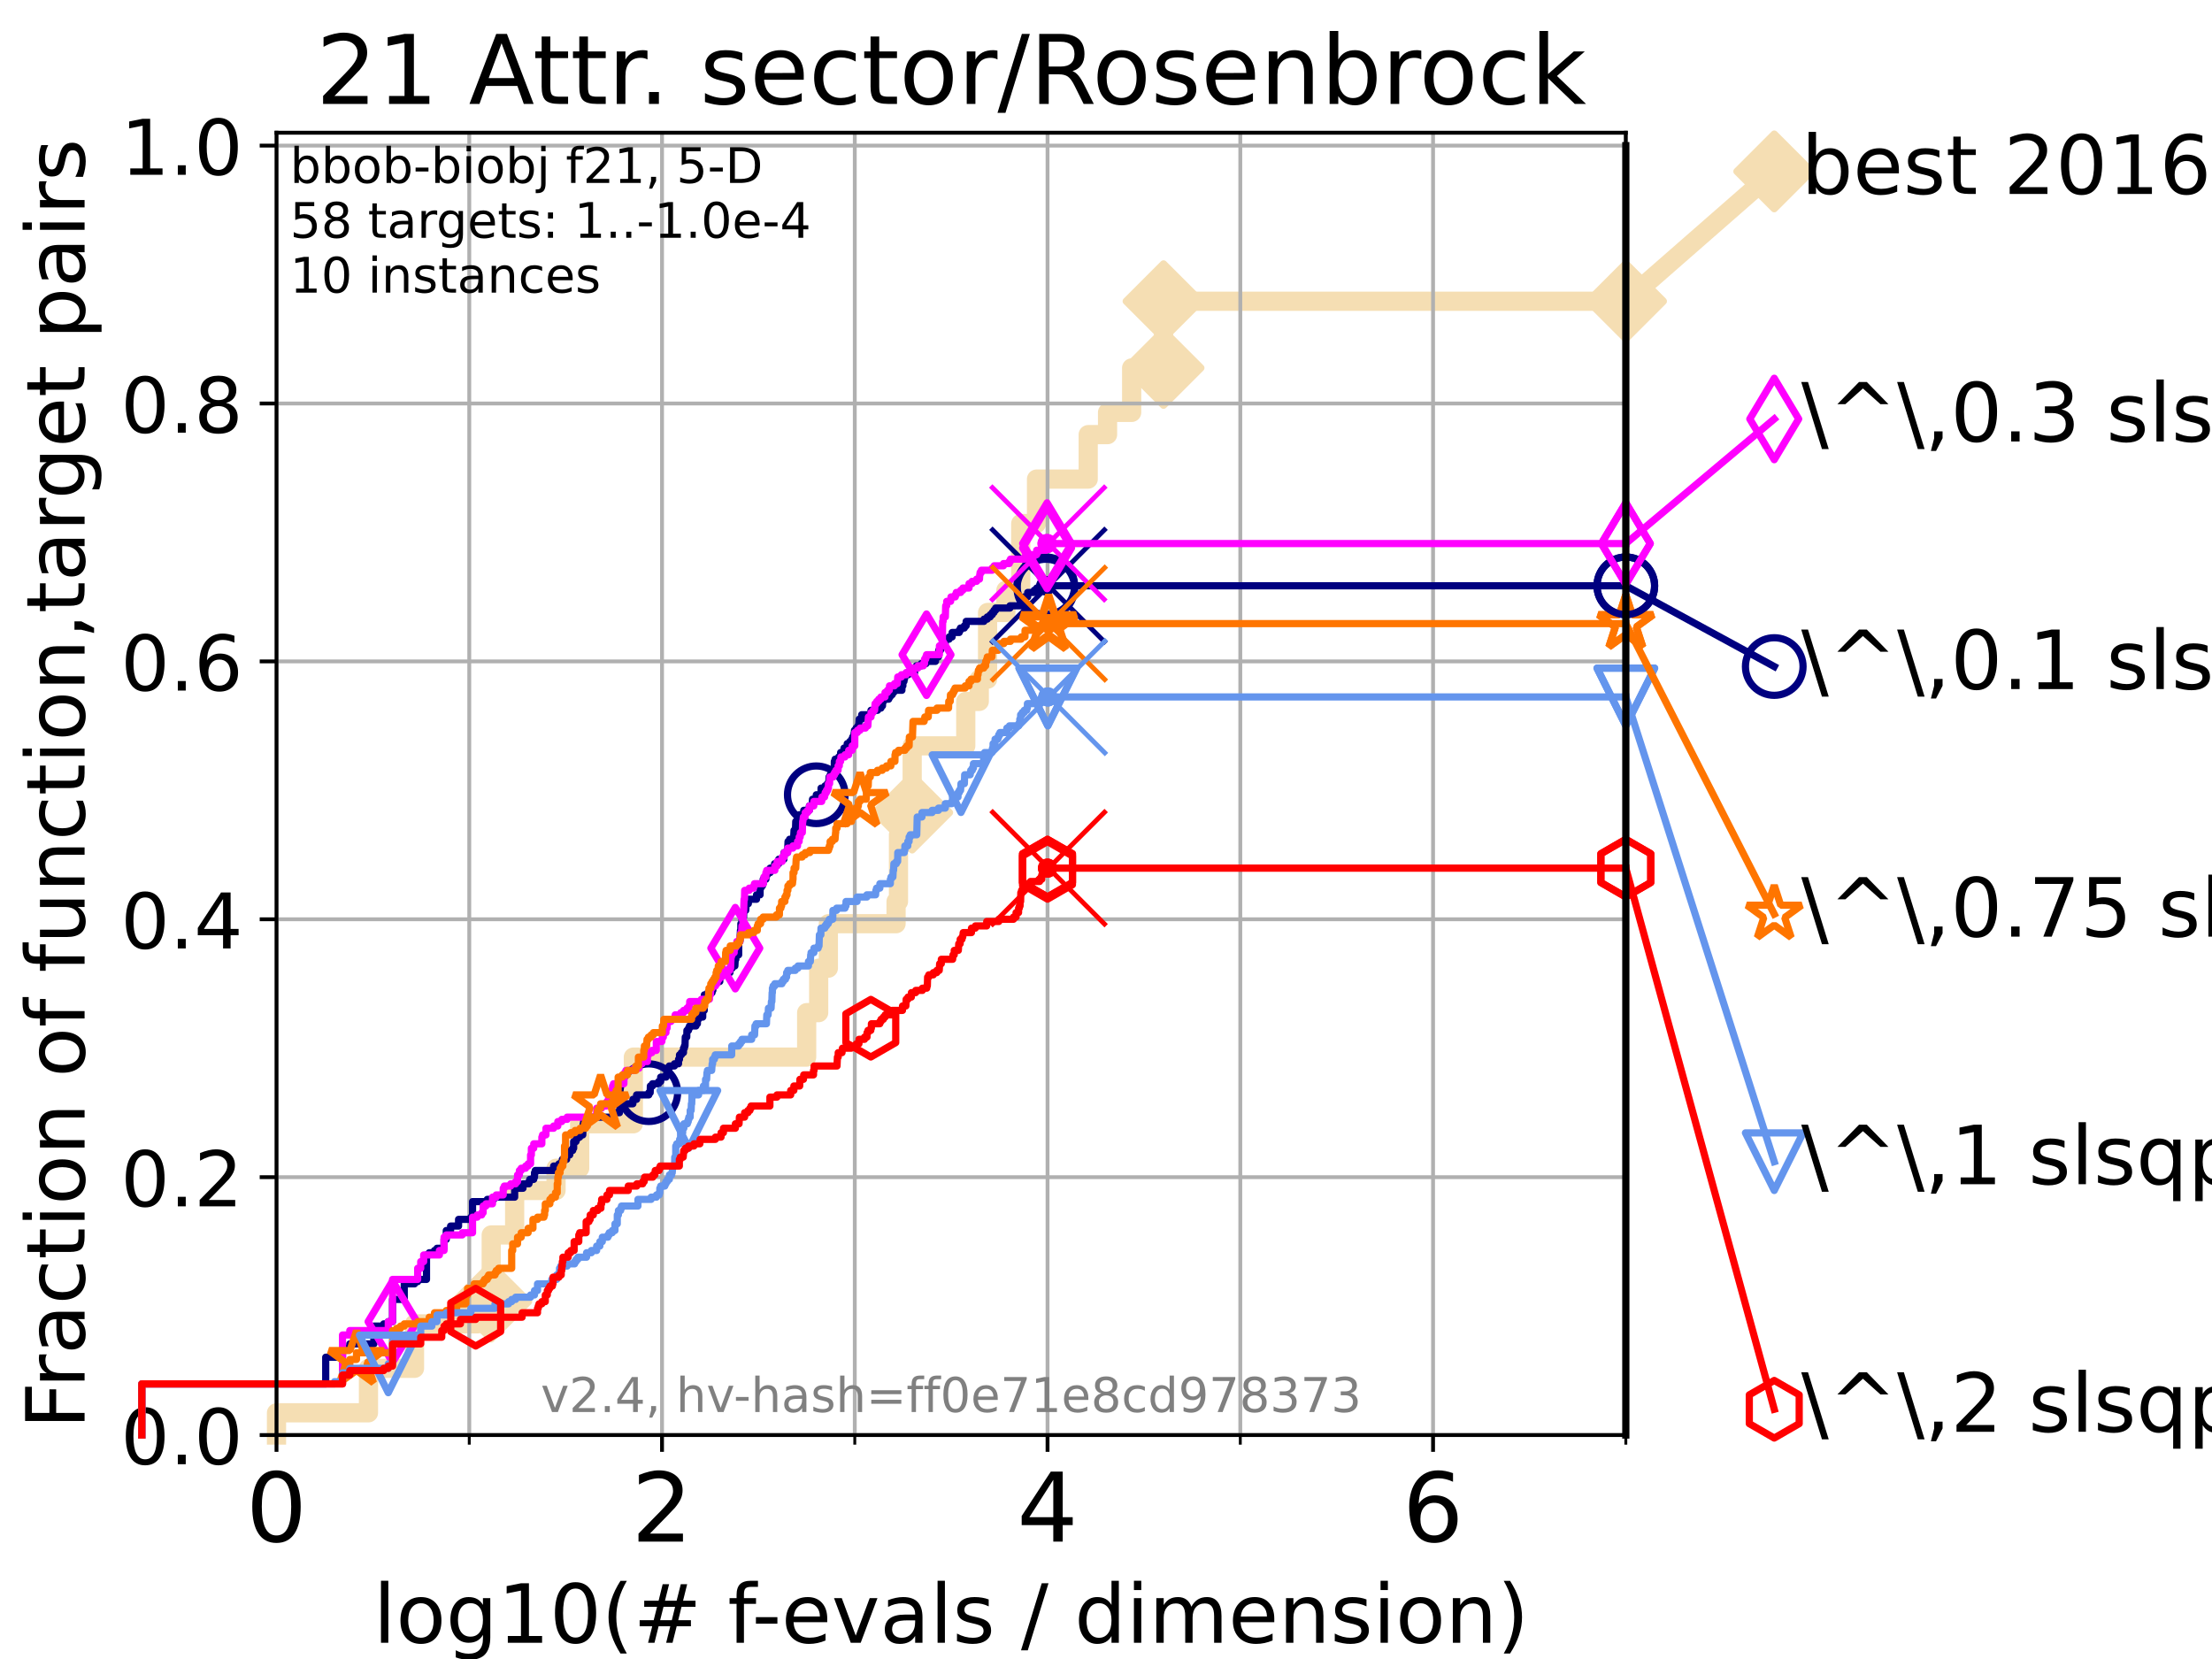 <?xml version="1.0" encoding="utf-8" standalone="no"?>
<!DOCTYPE svg PUBLIC "-//W3C//DTD SVG 1.1//EN"
  "http://www.w3.org/Graphics/SVG/1.1/DTD/svg11.dtd">
<!-- Created with matplotlib (https://matplotlib.org/) -->
<svg height="345.6pt" version="1.1" viewBox="0 0 460.8 345.6" width="460.8pt" xmlns="http://www.w3.org/2000/svg" xmlns:xlink="http://www.w3.org/1999/xlink">
 <defs>
  <style type="text/css">*{stroke-linecap:butt;stroke-linejoin:round;}</style>
 </defs>
 <g id="figure_1">
  <g id="patch_1">
   <path d="M 0 345.6 
L 460.8 345.6 
L 460.8 0 
L 0 0 
z
" style="fill:#ffffff;"/>
  </g>
  <g id="axes_1">
   <g id="patch_2">
    <path d="M 57.6 298.944 
L 338.688 298.944 
L 338.688 27.648 
L 57.6 27.648 
z
" style="fill:#ffffff;"/>
   </g>
   <g id="line2d_1">
    <path d="M 57.6 298.944 
L 57.6 294.313 
L 76.759 294.313 
L 76.759 285.05 
L 86.351 285.05 
L 86.351 275.788 
L 99.418 275.788 
L 99.418 271.157 
L 102.331 271.157 
L 102.331 257.263 
L 107.213 257.263 
L 107.213 248.001 
L 115.835 248.001 
L 115.835 243.37 
L 120.759 243.37 
L 120.759 234.107 
L 131.938 234.107 
L 131.938 220.214 
L 168.042 220.214 
L 168.042 210.951 
L 170.548 210.951 
L 170.548 201.689 
L 172.564 201.689 
L 172.564 192.426 
L 186.668 192.426 
L 186.668 187.795 
L 187.17 187.795 
L 187.17 173.901 
L 188.662 173.901 
L 188.662 169.27 
L 190.021 169.27 
L 190.021 155.377 
L 201.187 155.377 
L 201.187 146.114 
L 204.003 146.114 
L 204.003 141.483 
L 205.732 141.483 
L 205.732 127.589 
L 209.547 127.589 
L 209.547 122.958 
L 212.64 122.958 
L 212.64 109.065 
L 215.925 109.065 
L 215.925 99.802 
L 226.693 99.802 
L 226.693 90.54 
L 230.723 90.54 
L 230.723 85.909 
L 235.744 85.909 
L 235.744 76.646 
L 242.385 76.646 
L 242.385 62.753 
L 338.688 62.753 
" style="fill:none;stroke:#f5deb3;stroke-linecap:square;stroke-width:4;"/>
   </g>
   <g id="line2d_2">
    <defs>
     <path d="M 0 7.778 
L 7.778 0 
L 0 -7.778 
L -7.778 0 
z
" id="m9fb57b925f" style="stroke:#f5deb3;stroke-linejoin:miter;stroke-width:1.5;"/>
    </defs>
    <g>
     <use style="fill:#f5deb3;stroke:#f5deb3;stroke-linejoin:miter;stroke-width:1.5;" x="102.331" xlink:href="#m9fb57b925f" y="271.157"/>
     <use style="fill:#f5deb3;stroke:#f5deb3;stroke-linejoin:miter;stroke-width:1.5;" x="190.021" xlink:href="#m9fb57b925f" y="169.27"/>
     <use style="fill:#f5deb3;stroke:#f5deb3;stroke-linejoin:miter;stroke-width:1.5;" x="242.385" xlink:href="#m9fb57b925f" y="76.646"/>
     <use style="fill:#f5deb3;stroke:#f5deb3;stroke-linejoin:miter;stroke-width:1.5;" x="242.385" xlink:href="#m9fb57b925f" y="62.753"/>
     <use style="fill:#f5deb3;stroke:#f5deb3;stroke-linejoin:miter;stroke-width:1.5;" x="338.688" xlink:href="#m9fb57b925f" y="62.753"/>
    </g>
   </g>
   <g id="line2d_3">
    <path style="fill:none;stroke:#f5deb3;stroke-linecap:square;stroke-width:4;"/>
    <g/>
   </g>
   <g id="line2d_4">
    <path d="M 338.688 62.753 
L 369.608 35.706 
" style="fill:none;stroke:#f5deb3;stroke-linecap:square;stroke-width:4;"/>
    <g>
     <use style="fill:#f5deb3;stroke:#f5deb3;stroke-linejoin:miter;stroke-width:1.5;" x="338.688" xlink:href="#m9fb57b925f" y="62.753"/>
     <use style="fill:#f5deb3;stroke:#f5deb3;stroke-linejoin:miter;stroke-width:1.5;" x="369.608" xlink:href="#m9fb57b925f" y="35.706"/>
    </g>
   </g>
   <g id="matplotlib.axis_1">
    <g id="xtick_1">
     <g id="line2d_5">
      <path clip-path="url(#pb611bc2028)" d="M 57.6 298.944 
L 57.6 27.648 
" style="fill:none;stroke:#b0b0b0;stroke-linecap:square;stroke-width:0.8;"/>
     </g>
     <g id="line2d_6">
      <defs>
       <path d="M 0 0 
L 0 3.5 
" id="m9c2d11b371" style="stroke:#000000;stroke-width:0.8;"/>
      </defs>
      <g>
       <use style="stroke:#000000;stroke-width:0.8;" x="57.6" xlink:href="#m9c2d11b371" y="298.944"/>
      </g>
     </g>
     <g id="text_1">
      <!-- 0 -->
      <g transform="translate(51.237 321.141)scale(0.2 -0.2)">
       <defs>
        <path d="M 31.781 66.406 
Q 24.172 66.406 20.328 58.906 
Q 16.5 51.422 16.5 36.375 
Q 16.5 21.391 20.328 13.891 
Q 24.172 6.391 31.781 6.391 
Q 39.453 6.391 43.281 13.891 
Q 47.125 21.391 47.125 36.375 
Q 47.125 51.422 43.281 58.906 
Q 39.453 66.406 31.781 66.406 
z
M 31.781 74.219 
Q 44.047 74.219 50.516 64.516 
Q 56.984 54.828 56.984 36.375 
Q 56.984 17.969 50.516 8.266 
Q 44.047 -1.422 31.781 -1.422 
Q 19.531 -1.422 13.062 8.266 
Q 6.594 17.969 6.594 36.375 
Q 6.594 54.828 13.062 64.516 
Q 19.531 74.219 31.781 74.219 
z
" id="DejaVuSans-48"/>
       </defs>
       <use xlink:href="#DejaVuSans-48"/>
      </g>
     </g>
    </g>
    <g id="xtick_2">
     <g id="line2d_7">
      <path clip-path="url(#pb611bc2028)" d="M 137.911 298.944 
L 137.911 27.648 
" style="fill:none;stroke:#b0b0b0;stroke-linecap:square;stroke-width:0.8;"/>
     </g>
     <g id="line2d_8">
      <g>
       <use style="stroke:#000000;stroke-width:0.8;" x="137.911" xlink:href="#m9c2d11b371" y="298.944"/>
      </g>
     </g>
     <g id="text_2">
      <!-- 2 -->
      <g transform="translate(131.548 321.141)scale(0.2 -0.2)">
       <defs>
        <path d="M 19.188 8.297 
L 53.609 8.297 
L 53.609 0 
L 7.328 0 
L 7.328 8.297 
Q 12.938 14.109 22.625 23.891 
Q 32.328 33.688 34.812 36.531 
Q 39.547 41.844 41.422 45.531 
Q 43.312 49.219 43.312 52.781 
Q 43.312 58.594 39.234 62.25 
Q 35.156 65.922 28.609 65.922 
Q 23.969 65.922 18.812 64.312 
Q 13.672 62.703 7.812 59.422 
L 7.812 69.391 
Q 13.766 71.781 18.938 73 
Q 24.125 74.219 28.422 74.219 
Q 39.75 74.219 46.484 68.547 
Q 53.219 62.891 53.219 53.422 
Q 53.219 48.922 51.531 44.891 
Q 49.859 40.875 45.406 35.406 
Q 44.188 33.984 37.641 27.219 
Q 31.109 20.453 19.188 8.297 
z
" id="DejaVuSans-50"/>
       </defs>
       <use xlink:href="#DejaVuSans-50"/>
      </g>
     </g>
    </g>
    <g id="xtick_3">
     <g id="line2d_9">
      <path clip-path="url(#pb611bc2028)" d="M 218.222 298.944 
L 218.222 27.648 
" style="fill:none;stroke:#b0b0b0;stroke-linecap:square;stroke-width:0.8;"/>
     </g>
     <g id="line2d_10">
      <g>
       <use style="stroke:#000000;stroke-width:0.8;" x="218.222" xlink:href="#m9c2d11b371" y="298.944"/>
      </g>
     </g>
     <g id="text_3">
      <!-- 4 -->
      <g transform="translate(211.859 321.141)scale(0.2 -0.2)">
       <defs>
        <path d="M 37.797 64.312 
L 12.891 25.391 
L 37.797 25.391 
z
M 35.203 72.906 
L 47.609 72.906 
L 47.609 25.391 
L 58.016 25.391 
L 58.016 17.188 
L 47.609 17.188 
L 47.609 0 
L 37.797 0 
L 37.797 17.188 
L 4.891 17.188 
L 4.891 26.703 
z
" id="DejaVuSans-52"/>
       </defs>
       <use xlink:href="#DejaVuSans-52"/>
      </g>
     </g>
    </g>
    <g id="xtick_4">
     <g id="line2d_11">
      <path clip-path="url(#pb611bc2028)" d="M 298.533 298.944 
L 298.533 27.648 
" style="fill:none;stroke:#b0b0b0;stroke-linecap:square;stroke-width:0.8;"/>
     </g>
     <g id="line2d_12">
      <g>
       <use style="stroke:#000000;stroke-width:0.8;" x="298.533" xlink:href="#m9c2d11b371" y="298.944"/>
      </g>
     </g>
     <g id="text_4">
      <!-- 6 -->
      <g transform="translate(292.17 321.141)scale(0.2 -0.2)">
       <defs>
        <path d="M 33.016 40.375 
Q 26.375 40.375 22.484 35.828 
Q 18.609 31.297 18.609 23.391 
Q 18.609 15.531 22.484 10.953 
Q 26.375 6.391 33.016 6.391 
Q 39.656 6.391 43.531 10.953 
Q 47.406 15.531 47.406 23.391 
Q 47.406 31.297 43.531 35.828 
Q 39.656 40.375 33.016 40.375 
z
M 52.594 71.297 
L 52.594 62.312 
Q 48.875 64.062 45.094 64.984 
Q 41.312 65.922 37.594 65.922 
Q 27.828 65.922 22.672 59.328 
Q 17.531 52.734 16.797 39.406 
Q 19.672 43.656 24.016 45.922 
Q 28.375 48.188 33.594 48.188 
Q 44.578 48.188 50.953 41.516 
Q 57.328 34.859 57.328 23.391 
Q 57.328 12.156 50.688 5.359 
Q 44.047 -1.422 33.016 -1.422 
Q 20.359 -1.422 13.672 8.266 
Q 6.984 17.969 6.984 36.375 
Q 6.984 53.656 15.188 63.938 
Q 23.391 74.219 37.203 74.219 
Q 40.922 74.219 44.703 73.484 
Q 48.484 72.75 52.594 71.297 
z
" id="DejaVuSans-54"/>
       </defs>
       <use xlink:href="#DejaVuSans-54"/>
      </g>
     </g>
    </g>
    <g id="xtick_5">
     <g id="line2d_13">
      <path clip-path="url(#pb611bc2028)" d="M 97.755 298.944 
L 97.755 27.648 
" style="fill:none;stroke:#b0b0b0;stroke-linecap:square;stroke-width:0.8;"/>
     </g>
     <g id="line2d_14">
      <defs>
       <path d="M 0 0 
L 0 2 
" id="mefb54182c9" style="stroke:#000000;stroke-width:0.6;"/>
      </defs>
      <g>
       <use style="stroke:#000000;stroke-width:0.6;" x="97.755" xlink:href="#mefb54182c9" y="298.944"/>
      </g>
     </g>
    </g>
    <g id="xtick_6">
     <g id="line2d_15">
      <path clip-path="url(#pb611bc2028)" d="M 178.066 298.944 
L 178.066 27.648 
" style="fill:none;stroke:#b0b0b0;stroke-linecap:square;stroke-width:0.8;"/>
     </g>
     <g id="line2d_16">
      <g>
       <use style="stroke:#000000;stroke-width:0.6;" x="178.066" xlink:href="#mefb54182c9" y="298.944"/>
      </g>
     </g>
    </g>
    <g id="xtick_7">
     <g id="line2d_17">
      <path clip-path="url(#pb611bc2028)" d="M 258.377 298.944 
L 258.377 27.648 
" style="fill:none;stroke:#b0b0b0;stroke-linecap:square;stroke-width:0.8;"/>
     </g>
     <g id="line2d_18">
      <g>
       <use style="stroke:#000000;stroke-width:0.6;" x="258.377" xlink:href="#mefb54182c9" y="298.944"/>
      </g>
     </g>
    </g>
    <g id="xtick_8">
     <g id="line2d_19">
      <path clip-path="url(#pb611bc2028)" d="M 338.688 298.944 
L 338.688 27.648 
" style="fill:none;stroke:#b0b0b0;stroke-linecap:square;stroke-width:0.8;"/>
     </g>
     <g id="line2d_20">
      <g>
       <use style="stroke:#000000;stroke-width:0.6;" x="338.688" xlink:href="#mefb54182c9" y="298.944"/>
      </g>
     </g>
    </g>
    <g id="text_5">
     <!-- log10(# f-evals / dimension) -->
     <g transform="translate(77.764 342.218)scale(0.17 -0.17)">
      <defs>
       <path d="M 9.422 75.984 
L 18.406 75.984 
L 18.406 0 
L 9.422 0 
z
" id="DejaVuSans-108"/>
       <path d="M 30.609 48.391 
Q 23.391 48.391 19.188 42.75 
Q 14.984 37.109 14.984 27.297 
Q 14.984 17.484 19.156 11.844 
Q 23.344 6.203 30.609 6.203 
Q 37.797 6.203 41.984 11.859 
Q 46.188 17.531 46.188 27.297 
Q 46.188 37.016 41.984 42.703 
Q 37.797 48.391 30.609 48.391 
z
M 30.609 56 
Q 42.328 56 49.016 48.375 
Q 55.719 40.766 55.719 27.297 
Q 55.719 13.875 49.016 6.219 
Q 42.328 -1.422 30.609 -1.422 
Q 18.844 -1.422 12.172 6.219 
Q 5.516 13.875 5.516 27.297 
Q 5.516 40.766 12.172 48.375 
Q 18.844 56 30.609 56 
z
" id="DejaVuSans-111"/>
       <path d="M 45.406 27.984 
Q 45.406 37.75 41.375 43.109 
Q 37.359 48.484 30.078 48.484 
Q 22.859 48.484 18.828 43.109 
Q 14.797 37.75 14.797 27.984 
Q 14.797 18.266 18.828 12.891 
Q 22.859 7.516 30.078 7.516 
Q 37.359 7.516 41.375 12.891 
Q 45.406 18.266 45.406 27.984 
z
M 54.391 6.781 
Q 54.391 -7.172 48.188 -13.984 
Q 42 -20.797 29.203 -20.797 
Q 24.469 -20.797 20.266 -20.094 
Q 16.062 -19.391 12.109 -17.922 
L 12.109 -9.188 
Q 16.062 -11.328 19.922 -12.344 
Q 23.781 -13.375 27.781 -13.375 
Q 36.625 -13.375 41.016 -8.766 
Q 45.406 -4.156 45.406 5.172 
L 45.406 9.625 
Q 42.625 4.781 38.281 2.391 
Q 33.938 0 27.875 0 
Q 17.828 0 11.672 7.656 
Q 5.516 15.328 5.516 27.984 
Q 5.516 40.672 11.672 48.328 
Q 17.828 56 27.875 56 
Q 33.938 56 38.281 53.609 
Q 42.625 51.219 45.406 46.391 
L 45.406 54.688 
L 54.391 54.688 
z
" id="DejaVuSans-103"/>
       <path d="M 12.406 8.297 
L 28.516 8.297 
L 28.516 63.922 
L 10.984 60.406 
L 10.984 69.391 
L 28.422 72.906 
L 38.281 72.906 
L 38.281 8.297 
L 54.391 8.297 
L 54.391 0 
L 12.406 0 
z
" id="DejaVuSans-49"/>
       <path d="M 31 75.875 
Q 24.469 64.656 21.281 53.656 
Q 18.109 42.672 18.109 31.391 
Q 18.109 20.125 21.312 9.062 
Q 24.516 -2 31 -13.188 
L 23.188 -13.188 
Q 15.875 -1.703 12.234 9.375 
Q 8.594 20.453 8.594 31.391 
Q 8.594 42.281 12.203 53.312 
Q 15.828 64.359 23.188 75.875 
z
" id="DejaVuSans-40"/>
       <path d="M 51.125 44 
L 36.922 44 
L 32.812 27.688 
L 47.125 27.688 
z
M 43.797 71.781 
L 38.719 51.516 
L 52.984 51.516 
L 58.109 71.781 
L 65.922 71.781 
L 60.891 51.516 
L 76.125 51.516 
L 76.125 44 
L 58.984 44 
L 54.984 27.688 
L 70.516 27.688 
L 70.516 20.219 
L 53.078 20.219 
L 48 0 
L 40.188 0 
L 45.219 20.219 
L 30.906 20.219 
L 25.875 0 
L 18.016 0 
L 23.094 20.219 
L 7.719 20.219 
L 7.719 27.688 
L 24.906 27.688 
L 29 44 
L 13.281 44 
L 13.281 51.516 
L 30.906 51.516 
L 35.891 71.781 
z
" id="DejaVuSans-35"/>
       <path id="DejaVuSans-32"/>
       <path d="M 37.109 75.984 
L 37.109 68.5 
L 28.516 68.5 
Q 23.688 68.5 21.797 66.547 
Q 19.922 64.594 19.922 59.516 
L 19.922 54.688 
L 34.719 54.688 
L 34.719 47.703 
L 19.922 47.703 
L 19.922 0 
L 10.891 0 
L 10.891 47.703 
L 2.297 47.703 
L 2.297 54.688 
L 10.891 54.688 
L 10.891 58.5 
Q 10.891 67.625 15.141 71.797 
Q 19.391 75.984 28.609 75.984 
z
" id="DejaVuSans-102"/>
       <path d="M 4.891 31.391 
L 31.203 31.391 
L 31.203 23.391 
L 4.891 23.391 
z
" id="DejaVuSans-45"/>
       <path d="M 56.203 29.594 
L 56.203 25.203 
L 14.891 25.203 
Q 15.484 15.922 20.484 11.062 
Q 25.484 6.203 34.422 6.203 
Q 39.594 6.203 44.453 7.469 
Q 49.312 8.734 54.109 11.281 
L 54.109 2.781 
Q 49.266 0.734 44.188 -0.344 
Q 39.109 -1.422 33.891 -1.422 
Q 20.797 -1.422 13.156 6.188 
Q 5.516 13.812 5.516 26.812 
Q 5.516 40.234 12.766 48.109 
Q 20.016 56 32.328 56 
Q 43.359 56 49.781 48.891 
Q 56.203 41.797 56.203 29.594 
z
M 47.219 32.234 
Q 47.125 39.594 43.094 43.984 
Q 39.062 48.391 32.422 48.391 
Q 24.906 48.391 20.391 44.141 
Q 15.875 39.891 15.188 32.172 
z
" id="DejaVuSans-101"/>
       <path d="M 2.984 54.688 
L 12.5 54.688 
L 29.594 8.797 
L 46.688 54.688 
L 56.203 54.688 
L 35.688 0 
L 23.484 0 
z
" id="DejaVuSans-118"/>
       <path d="M 34.281 27.484 
Q 23.391 27.484 19.188 25 
Q 14.984 22.516 14.984 16.5 
Q 14.984 11.719 18.141 8.906 
Q 21.297 6.109 26.703 6.109 
Q 34.188 6.109 38.703 11.406 
Q 43.219 16.703 43.219 25.484 
L 43.219 27.484 
z
M 52.203 31.203 
L 52.203 0 
L 43.219 0 
L 43.219 8.297 
Q 40.141 3.328 35.547 0.953 
Q 30.953 -1.422 24.312 -1.422 
Q 15.922 -1.422 10.953 3.297 
Q 6 8.016 6 15.922 
Q 6 25.141 12.172 29.828 
Q 18.359 34.516 30.609 34.516 
L 43.219 34.516 
L 43.219 35.406 
Q 43.219 41.609 39.141 45 
Q 35.062 48.391 27.688 48.391 
Q 23 48.391 18.547 47.266 
Q 14.109 46.141 10.016 43.891 
L 10.016 52.203 
Q 14.938 54.109 19.578 55.047 
Q 24.219 56 28.609 56 
Q 40.484 56 46.344 49.844 
Q 52.203 43.703 52.203 31.203 
z
" id="DejaVuSans-97"/>
       <path d="M 44.281 53.078 
L 44.281 44.578 
Q 40.484 46.531 36.375 47.5 
Q 32.281 48.484 27.875 48.484 
Q 21.188 48.484 17.844 46.438 
Q 14.5 44.391 14.5 40.281 
Q 14.5 37.156 16.891 35.375 
Q 19.281 33.594 26.516 31.984 
L 29.594 31.297 
Q 39.156 29.25 43.188 25.516 
Q 47.219 21.781 47.219 15.094 
Q 47.219 7.469 41.188 3.016 
Q 35.156 -1.422 24.609 -1.422 
Q 20.219 -1.422 15.453 -0.562 
Q 10.688 0.297 5.422 2 
L 5.422 11.281 
Q 10.406 8.688 15.234 7.391 
Q 20.062 6.109 24.812 6.109 
Q 31.156 6.109 34.562 8.281 
Q 37.984 10.453 37.984 14.406 
Q 37.984 18.062 35.516 20.016 
Q 33.062 21.969 24.703 23.781 
L 21.578 24.516 
Q 13.234 26.266 9.516 29.906 
Q 5.812 33.547 5.812 39.891 
Q 5.812 47.609 11.281 51.797 
Q 16.75 56 26.812 56 
Q 31.781 56 36.172 55.266 
Q 40.578 54.547 44.281 53.078 
z
" id="DejaVuSans-115"/>
       <path d="M 25.391 72.906 
L 33.688 72.906 
L 8.297 -9.281 
L 0 -9.281 
z
" id="DejaVuSans-47"/>
       <path d="M 45.406 46.391 
L 45.406 75.984 
L 54.391 75.984 
L 54.391 0 
L 45.406 0 
L 45.406 8.203 
Q 42.578 3.328 38.25 0.953 
Q 33.938 -1.422 27.875 -1.422 
Q 17.969 -1.422 11.734 6.484 
Q 5.516 14.406 5.516 27.297 
Q 5.516 40.188 11.734 48.094 
Q 17.969 56 27.875 56 
Q 33.938 56 38.25 53.625 
Q 42.578 51.266 45.406 46.391 
z
M 14.797 27.297 
Q 14.797 17.391 18.875 11.75 
Q 22.953 6.109 30.078 6.109 
Q 37.203 6.109 41.297 11.75 
Q 45.406 17.391 45.406 27.297 
Q 45.406 37.203 41.297 42.844 
Q 37.203 48.484 30.078 48.484 
Q 22.953 48.484 18.875 42.844 
Q 14.797 37.203 14.797 27.297 
z
" id="DejaVuSans-100"/>
       <path d="M 9.422 54.688 
L 18.406 54.688 
L 18.406 0 
L 9.422 0 
z
M 9.422 75.984 
L 18.406 75.984 
L 18.406 64.594 
L 9.422 64.594 
z
" id="DejaVuSans-105"/>
       <path d="M 52 44.188 
Q 55.375 50.25 60.062 53.125 
Q 64.75 56 71.094 56 
Q 79.641 56 84.281 50.016 
Q 88.922 44.047 88.922 33.016 
L 88.922 0 
L 79.891 0 
L 79.891 32.719 
Q 79.891 40.578 77.094 44.375 
Q 74.312 48.188 68.609 48.188 
Q 61.625 48.188 57.562 43.547 
Q 53.516 38.922 53.516 30.906 
L 53.516 0 
L 44.484 0 
L 44.484 32.719 
Q 44.484 40.625 41.703 44.406 
Q 38.922 48.188 33.109 48.188 
Q 26.219 48.188 22.156 43.531 
Q 18.109 38.875 18.109 30.906 
L 18.109 0 
L 9.078 0 
L 9.078 54.688 
L 18.109 54.688 
L 18.109 46.188 
Q 21.188 51.219 25.484 53.609 
Q 29.781 56 35.688 56 
Q 41.656 56 45.828 52.969 
Q 50 49.953 52 44.188 
z
" id="DejaVuSans-109"/>
       <path d="M 54.891 33.016 
L 54.891 0 
L 45.906 0 
L 45.906 32.719 
Q 45.906 40.484 42.875 44.328 
Q 39.844 48.188 33.797 48.188 
Q 26.516 48.188 22.312 43.547 
Q 18.109 38.922 18.109 30.906 
L 18.109 0 
L 9.078 0 
L 9.078 54.688 
L 18.109 54.688 
L 18.109 46.188 
Q 21.344 51.125 25.703 53.562 
Q 30.078 56 35.797 56 
Q 45.219 56 50.047 50.172 
Q 54.891 44.344 54.891 33.016 
z
" id="DejaVuSans-110"/>
       <path d="M 8.016 75.875 
L 15.828 75.875 
Q 23.141 64.359 26.781 53.312 
Q 30.422 42.281 30.422 31.391 
Q 30.422 20.453 26.781 9.375 
Q 23.141 -1.703 15.828 -13.188 
L 8.016 -13.188 
Q 14.5 -2 17.703 9.062 
Q 20.906 20.125 20.906 31.391 
Q 20.906 42.672 17.703 53.656 
Q 14.5 64.656 8.016 75.875 
z
" id="DejaVuSans-41"/>
      </defs>
      <use xlink:href="#DejaVuSans-108"/>
      <use x="27.783" xlink:href="#DejaVuSans-111"/>
      <use x="88.965" xlink:href="#DejaVuSans-103"/>
      <use x="152.441" xlink:href="#DejaVuSans-49"/>
      <use x="216.064" xlink:href="#DejaVuSans-48"/>
      <use x="279.688" xlink:href="#DejaVuSans-40"/>
      <use x="318.701" xlink:href="#DejaVuSans-35"/>
      <use x="402.49" xlink:href="#DejaVuSans-32"/>
      <use x="434.277" xlink:href="#DejaVuSans-102"/>
      <use x="463.982" xlink:href="#DejaVuSans-45"/>
      <use x="500.066" xlink:href="#DejaVuSans-101"/>
      <use x="561.59" xlink:href="#DejaVuSans-118"/>
      <use x="620.77" xlink:href="#DejaVuSans-97"/>
      <use x="682.049" xlink:href="#DejaVuSans-108"/>
      <use x="709.832" xlink:href="#DejaVuSans-115"/>
      <use x="761.932" xlink:href="#DejaVuSans-32"/>
      <use x="793.719" xlink:href="#DejaVuSans-47"/>
      <use x="827.41" xlink:href="#DejaVuSans-32"/>
      <use x="859.197" xlink:href="#DejaVuSans-100"/>
      <use x="922.674" xlink:href="#DejaVuSans-105"/>
      <use x="950.457" xlink:href="#DejaVuSans-109"/>
      <use x="1047.869" xlink:href="#DejaVuSans-101"/>
      <use x="1109.393" xlink:href="#DejaVuSans-110"/>
      <use x="1172.771" xlink:href="#DejaVuSans-115"/>
      <use x="1224.871" xlink:href="#DejaVuSans-105"/>
      <use x="1252.654" xlink:href="#DejaVuSans-111"/>
      <use x="1313.836" xlink:href="#DejaVuSans-110"/>
      <use x="1377.215" xlink:href="#DejaVuSans-41"/>
     </g>
    </g>
   </g>
   <g id="matplotlib.axis_2">
    <g id="ytick_1">
     <g id="line2d_21">
      <path clip-path="url(#pb611bc2028)" d="M 57.6 298.944 
L 338.688 298.944 
" style="fill:none;stroke:#b0b0b0;stroke-linecap:square;stroke-width:0.8;"/>
     </g>
     <g id="line2d_22">
      <defs>
       <path d="M 0 0 
L -3.5 0 
" id="mb05f26cdce" style="stroke:#000000;stroke-width:0.8;"/>
      </defs>
      <g>
       <use style="stroke:#000000;stroke-width:0.8;" x="57.6" xlink:href="#mb05f26cdce" y="298.944"/>
      </g>
     </g>
     <g id="text_6">
      <!-- 0.0 -->
      <g transform="translate(25.155 305.023)scale(0.16 -0.16)">
       <defs>
        <path d="M 10.688 12.406 
L 21 12.406 
L 21 0 
L 10.688 0 
z
" id="DejaVuSans-46"/>
       </defs>
       <use xlink:href="#DejaVuSans-48"/>
       <use x="63.623" xlink:href="#DejaVuSans-46"/>
       <use x="95.41" xlink:href="#DejaVuSans-48"/>
      </g>
     </g>
    </g>
    <g id="ytick_2">
     <g id="line2d_23">
      <path clip-path="url(#pb611bc2028)" d="M 57.6 245.222 
L 338.688 245.222 
" style="fill:none;stroke:#b0b0b0;stroke-linecap:square;stroke-width:0.8;"/>
     </g>
     <g id="line2d_24">
      <g>
       <use style="stroke:#000000;stroke-width:0.8;" x="57.6" xlink:href="#mb05f26cdce" y="245.222"/>
      </g>
     </g>
     <g id="text_7">
      <!-- 0.2 -->
      <g transform="translate(25.155 251.301)scale(0.16 -0.16)">
       <use xlink:href="#DejaVuSans-48"/>
       <use x="63.623" xlink:href="#DejaVuSans-46"/>
       <use x="95.41" xlink:href="#DejaVuSans-50"/>
      </g>
     </g>
    </g>
    <g id="ytick_3">
     <g id="line2d_25">
      <path clip-path="url(#pb611bc2028)" d="M 57.6 191.5 
L 338.688 191.5 
" style="fill:none;stroke:#b0b0b0;stroke-linecap:square;stroke-width:0.8;"/>
     </g>
     <g id="line2d_26">
      <g>
       <use style="stroke:#000000;stroke-width:0.8;" x="57.6" xlink:href="#mb05f26cdce" y="191.5"/>
      </g>
     </g>
     <g id="text_8">
      <!-- 0.4 -->
      <g transform="translate(25.155 197.579)scale(0.16 -0.16)">
       <use xlink:href="#DejaVuSans-48"/>
       <use x="63.623" xlink:href="#DejaVuSans-46"/>
       <use x="95.41" xlink:href="#DejaVuSans-52"/>
      </g>
     </g>
    </g>
    <g id="ytick_4">
     <g id="line2d_27">
      <path clip-path="url(#pb611bc2028)" d="M 57.6 137.778 
L 338.688 137.778 
" style="fill:none;stroke:#b0b0b0;stroke-linecap:square;stroke-width:0.8;"/>
     </g>
     <g id="line2d_28">
      <g>
       <use style="stroke:#000000;stroke-width:0.8;" x="57.6" xlink:href="#mb05f26cdce" y="137.778"/>
      </g>
     </g>
     <g id="text_9">
      <!-- 0.6 -->
      <g transform="translate(25.155 143.857)scale(0.16 -0.16)">
       <use xlink:href="#DejaVuSans-48"/>
       <use x="63.623" xlink:href="#DejaVuSans-46"/>
       <use x="95.41" xlink:href="#DejaVuSans-54"/>
      </g>
     </g>
    </g>
    <g id="ytick_5">
     <g id="line2d_29">
      <path clip-path="url(#pb611bc2028)" d="M 57.6 84.056 
L 338.688 84.056 
" style="fill:none;stroke:#b0b0b0;stroke-linecap:square;stroke-width:0.8;"/>
     </g>
     <g id="line2d_30">
      <g>
       <use style="stroke:#000000;stroke-width:0.8;" x="57.6" xlink:href="#mb05f26cdce" y="84.056"/>
      </g>
     </g>
     <g id="text_10">
      <!-- 0.8 -->
      <g transform="translate(25.155 90.135)scale(0.16 -0.16)">
       <defs>
        <path d="M 31.781 34.625 
Q 24.75 34.625 20.719 30.859 
Q 16.703 27.094 16.703 20.516 
Q 16.703 13.922 20.719 10.156 
Q 24.75 6.391 31.781 6.391 
Q 38.812 6.391 42.859 10.172 
Q 46.922 13.969 46.922 20.516 
Q 46.922 27.094 42.891 30.859 
Q 38.875 34.625 31.781 34.625 
z
M 21.922 38.812 
Q 15.578 40.375 12.031 44.719 
Q 8.5 49.078 8.5 55.328 
Q 8.5 64.062 14.719 69.141 
Q 20.953 74.219 31.781 74.219 
Q 42.672 74.219 48.875 69.141 
Q 55.078 64.062 55.078 55.328 
Q 55.078 49.078 51.531 44.719 
Q 48 40.375 41.703 38.812 
Q 48.828 37.156 52.797 32.312 
Q 56.781 27.484 56.781 20.516 
Q 56.781 9.906 50.312 4.234 
Q 43.844 -1.422 31.781 -1.422 
Q 19.734 -1.422 13.25 4.234 
Q 6.781 9.906 6.781 20.516 
Q 6.781 27.484 10.781 32.312 
Q 14.797 37.156 21.922 38.812 
z
M 18.312 54.391 
Q 18.312 48.734 21.844 45.562 
Q 25.391 42.391 31.781 42.391 
Q 38.141 42.391 41.719 45.562 
Q 45.312 48.734 45.312 54.391 
Q 45.312 60.062 41.719 63.234 
Q 38.141 66.406 31.781 66.406 
Q 25.391 66.406 21.844 63.234 
Q 18.312 60.062 18.312 54.391 
z
" id="DejaVuSans-56"/>
       </defs>
       <use xlink:href="#DejaVuSans-48"/>
       <use x="63.623" xlink:href="#DejaVuSans-46"/>
       <use x="95.41" xlink:href="#DejaVuSans-56"/>
      </g>
     </g>
    </g>
    <g id="ytick_6">
     <g id="line2d_31">
      <path clip-path="url(#pb611bc2028)" d="M 57.6 30.334 
L 338.688 30.334 
" style="fill:none;stroke:#b0b0b0;stroke-linecap:square;stroke-width:0.8;"/>
     </g>
     <g id="line2d_32">
      <g>
       <use style="stroke:#000000;stroke-width:0.8;" x="57.6" xlink:href="#mb05f26cdce" y="30.334"/>
      </g>
     </g>
     <g id="text_11">
      <!-- 1.0 -->
      <g transform="translate(25.155 36.413)scale(0.16 -0.16)">
       <use xlink:href="#DejaVuSans-49"/>
       <use x="63.623" xlink:href="#DejaVuSans-46"/>
       <use x="95.41" xlink:href="#DejaVuSans-48"/>
      </g>
     </g>
    </g>
    <g id="text_12">
     <!-- Fraction of function,target pairs -->
     <g transform="translate(17.62 297.681)rotate(-90)scale(0.17 -0.17)">
      <defs>
       <path d="M 9.812 72.906 
L 51.703 72.906 
L 51.703 64.594 
L 19.672 64.594 
L 19.672 43.109 
L 48.578 43.109 
L 48.578 34.812 
L 19.672 34.812 
L 19.672 0 
L 9.812 0 
z
" id="DejaVuSans-70"/>
       <path d="M 41.109 46.297 
Q 39.594 47.172 37.812 47.578 
Q 36.031 48 33.891 48 
Q 26.266 48 22.188 43.047 
Q 18.109 38.094 18.109 28.812 
L 18.109 0 
L 9.078 0 
L 9.078 54.688 
L 18.109 54.688 
L 18.109 46.188 
Q 20.953 51.172 25.484 53.578 
Q 30.031 56 36.531 56 
Q 37.453 56 38.578 55.875 
Q 39.703 55.766 41.062 55.516 
z
" id="DejaVuSans-114"/>
       <path d="M 48.781 52.594 
L 48.781 44.188 
Q 44.969 46.297 41.141 47.344 
Q 37.312 48.391 33.406 48.391 
Q 24.656 48.391 19.812 42.844 
Q 14.984 37.312 14.984 27.297 
Q 14.984 17.281 19.812 11.734 
Q 24.656 6.203 33.406 6.203 
Q 37.312 6.203 41.141 7.25 
Q 44.969 8.297 48.781 10.406 
L 48.781 2.094 
Q 45.016 0.344 40.984 -0.531 
Q 36.969 -1.422 32.422 -1.422 
Q 20.062 -1.422 12.781 6.344 
Q 5.516 14.109 5.516 27.297 
Q 5.516 40.672 12.859 48.328 
Q 20.219 56 33.016 56 
Q 37.156 56 41.109 55.141 
Q 45.062 54.297 48.781 52.594 
z
" id="DejaVuSans-99"/>
       <path d="M 18.312 70.219 
L 18.312 54.688 
L 36.812 54.688 
L 36.812 47.703 
L 18.312 47.703 
L 18.312 18.016 
Q 18.312 11.328 20.141 9.422 
Q 21.969 7.516 27.594 7.516 
L 36.812 7.516 
L 36.812 0 
L 27.594 0 
Q 17.188 0 13.234 3.875 
Q 9.281 7.766 9.281 18.016 
L 9.281 47.703 
L 2.688 47.703 
L 2.688 54.688 
L 9.281 54.688 
L 9.281 70.219 
z
" id="DejaVuSans-116"/>
       <path d="M 8.5 21.578 
L 8.5 54.688 
L 17.484 54.688 
L 17.484 21.922 
Q 17.484 14.156 20.5 10.266 
Q 23.531 6.391 29.594 6.391 
Q 36.859 6.391 41.078 11.031 
Q 45.312 15.672 45.312 23.688 
L 45.312 54.688 
L 54.297 54.688 
L 54.297 0 
L 45.312 0 
L 45.312 8.406 
Q 42.047 3.422 37.719 1 
Q 33.406 -1.422 27.688 -1.422 
Q 18.266 -1.422 13.375 4.438 
Q 8.5 10.297 8.5 21.578 
z
M 31.109 56 
z
" id="DejaVuSans-117"/>
       <path d="M 11.719 12.406 
L 22.016 12.406 
L 22.016 4 
L 14.016 -11.625 
L 7.719 -11.625 
L 11.719 4 
z
" id="DejaVuSans-44"/>
       <path d="M 18.109 8.203 
L 18.109 -20.797 
L 9.078 -20.797 
L 9.078 54.688 
L 18.109 54.688 
L 18.109 46.391 
Q 20.953 51.266 25.266 53.625 
Q 29.594 56 35.594 56 
Q 45.562 56 51.781 48.094 
Q 58.016 40.188 58.016 27.297 
Q 58.016 14.406 51.781 6.484 
Q 45.562 -1.422 35.594 -1.422 
Q 29.594 -1.422 25.266 0.953 
Q 20.953 3.328 18.109 8.203 
z
M 48.688 27.297 
Q 48.688 37.203 44.609 42.844 
Q 40.531 48.484 33.406 48.484 
Q 26.266 48.484 22.188 42.844 
Q 18.109 37.203 18.109 27.297 
Q 18.109 17.391 22.188 11.75 
Q 26.266 6.109 33.406 6.109 
Q 40.531 6.109 44.609 11.75 
Q 48.688 17.391 48.688 27.297 
z
" id="DejaVuSans-112"/>
      </defs>
      <use xlink:href="#DejaVuSans-70"/>
      <use x="50.27" xlink:href="#DejaVuSans-114"/>
      <use x="91.383" xlink:href="#DejaVuSans-97"/>
      <use x="152.662" xlink:href="#DejaVuSans-99"/>
      <use x="207.643" xlink:href="#DejaVuSans-116"/>
      <use x="246.852" xlink:href="#DejaVuSans-105"/>
      <use x="274.635" xlink:href="#DejaVuSans-111"/>
      <use x="335.816" xlink:href="#DejaVuSans-110"/>
      <use x="399.195" xlink:href="#DejaVuSans-32"/>
      <use x="430.982" xlink:href="#DejaVuSans-111"/>
      <use x="492.164" xlink:href="#DejaVuSans-102"/>
      <use x="527.369" xlink:href="#DejaVuSans-32"/>
      <use x="559.156" xlink:href="#DejaVuSans-102"/>
      <use x="594.361" xlink:href="#DejaVuSans-117"/>
      <use x="657.74" xlink:href="#DejaVuSans-110"/>
      <use x="721.119" xlink:href="#DejaVuSans-99"/>
      <use x="776.1" xlink:href="#DejaVuSans-116"/>
      <use x="815.309" xlink:href="#DejaVuSans-105"/>
      <use x="843.092" xlink:href="#DejaVuSans-111"/>
      <use x="904.273" xlink:href="#DejaVuSans-110"/>
      <use x="967.652" xlink:href="#DejaVuSans-44"/>
      <use x="999.439" xlink:href="#DejaVuSans-116"/>
      <use x="1038.648" xlink:href="#DejaVuSans-97"/>
      <use x="1099.928" xlink:href="#DejaVuSans-114"/>
      <use x="1139.291" xlink:href="#DejaVuSans-103"/>
      <use x="1202.768" xlink:href="#DejaVuSans-101"/>
      <use x="1264.291" xlink:href="#DejaVuSans-116"/>
      <use x="1303.5" xlink:href="#DejaVuSans-32"/>
      <use x="1335.287" xlink:href="#DejaVuSans-112"/>
      <use x="1398.764" xlink:href="#DejaVuSans-97"/>
      <use x="1460.043" xlink:href="#DejaVuSans-105"/>
      <use x="1487.826" xlink:href="#DejaVuSans-114"/>
      <use x="1528.939" xlink:href="#DejaVuSans-115"/>
     </g>
    </g>
   </g>
   <g id="line2d_33">
    <defs>
     <path d="M 0 1.5 
C 0.398 1.5 0.779 1.342 1.061 1.061 
C 1.342 0.779 1.5 0.398 1.5 0 
C 1.5 -0.398 1.342 -0.779 1.061 -1.061 
C 0.779 -1.342 0.398 -1.5 0 -1.5 
C -0.398 -1.5 -0.779 -1.342 -1.061 -1.061 
C -1.342 -0.779 -1.5 -0.398 -1.5 0 
C -1.5 0.398 -1.342 0.779 -1.061 1.061 
C -0.779 1.342 -0.398 1.5 0 1.5 
z
" id="mce6c3e6670" style="stroke:#f5deb3;"/>
    </defs>
    <g>
     <use style="fill:#f5deb3;stroke:#f5deb3;" x="242.385" xlink:href="#mce6c3e6670" y="62.753"/>
     <use style="fill:#f5deb3;stroke:#f5deb3;" x="242.385" xlink:href="#mce6c3e6670" y="62.753"/>
    </g>
   </g>
   <g id="line2d_34">
    <defs>
     <path d="M 0 1.5 
C 0.398 1.5 0.779 1.342 1.061 1.061 
C 1.342 0.779 1.5 0.398 1.5 0 
C 1.5 -0.398 1.342 -0.779 1.061 -1.061 
C 0.779 -1.342 0.398 -1.5 0 -1.5 
C -0.398 -1.5 -0.779 -1.342 -1.061 -1.061 
C -1.342 -0.779 -1.5 -0.398 -1.5 0 
C -1.5 0.398 -1.342 0.779 -1.061 1.061 
C -0.779 1.342 -0.398 1.5 0 1.5 
z
" id="m595c7041bb" style="stroke:#000080;"/>
    </defs>
    <g>
     <use style="fill:#000080;stroke:#000080;" x="217.867" xlink:href="#m595c7041bb" y="122.032"/>
     <use style="fill:#000080;stroke:#000080;" x="217.867" xlink:href="#m595c7041bb" y="122.032"/>
    </g>
   </g>
   <g id="line2d_35">
    <path d="M 29.533 298.944 
L 29.533 288.292 
L 67.851 288.292 
L 67.851 282.735 
L 71.35 282.735 
L 71.35 280.882 
L 72.868 280.882 
L 72.868 279.956 
L 77.885 279.956 
L 77.885 276.251 
L 79.939 276.251 
L 79.939 275.788 
L 80.881 275.788 
L 80.881 275.325 
L 81.776 275.325 
L 81.776 270.694 
L 84.213 270.694 
L 84.213 267.452 
L 86.351 267.452 
L 86.351 266.989 
L 87.01 266.989 
L 87.01 266.526 
L 88.847 266.526 
L 88.847 261.431 
L 89.419 261.431 
L 89.419 260.968 
L 90.509 260.968 
L 90.509 260.505 
L 91.03 260.505 
L 91.03 260.042 
L 92.504 260.042 
L 92.504 258.189 
L 92.969 258.189 
L 92.969 256.337 
L 93.864 256.337 
L 93.864 255.411 
L 95.526 255.411 
L 95.526 254.021 
L 98.101 254.021 
L 98.101 253.558 
L 98.439 253.558 
L 98.439 250.316 
L 101.507 250.316 
L 101.507 249.853 
L 102.859 249.853 
L 102.859 249.39 
L 107.213 249.39 
L 107.213 247.538 
L 108.949 247.538 
L 108.949 246.611 
L 110.189 246.611 
L 110.189 246.148 
L 110.359 246.148 
L 110.359 245.685 
L 111.186 245.685 
L 111.186 245.222 
L 111.346 245.222 
L 111.346 244.296 
L 111.506 244.296 
L 111.506 243.833 
L 115.333 243.833 
L 115.333 242.906 
L 116.443 242.906 
L 116.443 242.443 
L 117.03 242.443 
L 117.03 241.98 
L 117.145 241.98 
L 117.145 241.517 
L 118.04 241.517 
L 118.04 240.591 
L 118.682 240.591 
L 118.787 239.665 
L 119.301 239.665 
L 119.301 239.201 
L 119.503 239.201 
L 119.503 237.812 
L 119.997 237.812 
L 119.997 237.349 
L 120.191 237.349 
L 120.191 236.886 
L 120.759 236.886 
L 120.759 236.423 
L 121.4 236.423 
L 121.49 234.107 
L 121.579 234.107 
L 121.579 233.644 
L 122.782 233.644 
L 122.782 233.181 
L 123.354 233.181 
L 123.354 232.718 
L 127.737 232.718 
L 127.737 231.792 
L 129.06 231.792 
L 129.118 230.865 
L 129.574 230.865 
L 129.574 229.939 
L 131.84 229.939 
L 131.84 229.013 
L 132.613 229.013 
L 132.613 228.087 
L 135.159 228.087 
L 135.159 227.623 
L 135.442 227.623 
L 135.482 226.234 
L 135.918 226.234 
L 135.918 225.771 
L 137.199 225.771 
L 137.199 225.308 
L 137.63 225.308 
L 137.63 224.382 
L 138.762 224.382 
L 138.762 223.918 
L 138.96 223.918 
L 138.96 222.529 
L 139.414 222.529 
L 139.414 222.066 
L 140.499 222.066 
L 140.499 221.603 
L 141.35 221.603 
L 141.35 220.677 
L 141.549 220.677 
L 141.549 219.75 
L 141.941 219.75 
L 141.941 219.287 
L 142.379 219.287 
L 142.379 218.361 
L 142.567 218.361 
L 142.567 217.898 
L 142.7 217.898 
L 142.753 216.045 
L 143.067 216.045 
L 143.093 214.656 
L 143.426 214.656 
L 143.426 214.193 
L 143.629 214.193 
L 143.629 213.73 
L 144.982 213.73 
L 144.982 213.267 
L 145.282 213.267 
L 145.282 212.34 
L 145.509 212.34 
L 145.509 211.877 
L 146.388 211.877 
L 146.388 210.488 
L 146.707 210.488 
L 146.728 207.246 
L 147.45 207.246 
L 147.45 206.783 
L 148.335 206.783 
L 148.335 206.32 
L 148.507 206.32 
L 148.507 204.931 
L 149.104 204.931 
L 149.104 204.467 
L 149.946 204.467 
L 149.981 203.078 
L 151.031 203.078 
L 151.031 202.615 
L 152.068 202.615 
L 152.068 201.689 
L 152.527 201.689 
L 152.527 201.226 
L 153.091 201.226 
L 153.164 199.836 
L 153.294 199.836 
L 153.294 198.91 
L 153.876 198.91 
L 153.89 196.131 
L 154.14 196.131 
L 154.249 193.816 
L 154.331 193.816 
L 154.331 192.426 
L 154.534 192.426 
L 154.601 191.037 
L 154.906 191.037 
L 154.92 189.648 
L 155.348 189.648 
L 155.438 188.258 
L 155.892 188.258 
L 155.978 187.332 
L 157.597 187.332 
L 157.597 186.406 
L 158.336 186.406 
L 158.347 185.016 
L 158.498 185.016 
L 158.498 184.553 
L 158.827 184.553 
L 158.827 184.09 
L 158.984 184.09 
L 158.984 183.164 
L 159.558 183.164 
L 159.558 182.238 
L 159.867 182.238 
L 159.867 181.775 
L 160.433 181.775 
L 160.433 180.848 
L 161.357 180.848 
L 161.357 179.922 
L 162.226 179.922 
L 162.226 178.996 
L 163.307 178.996 
L 163.332 177.606 
L 164.055 177.606 
L 164.164 175.291 
L 164.486 175.291 
L 164.486 174.828 
L 165.31 174.828 
L 165.411 172.975 
L 165.711 172.975 
L 165.768 171.123 
L 166.241 171.123 
L 166.241 170.66 
L 166.433 170.66 
L 166.48 169.733 
L 167.436 169.733 
L 167.436 168.807 
L 168.603 168.807 
L 168.603 167.881 
L 169.181 167.881 
L 169.262 166.492 
L 170.047 166.492 
L 170.047 165.565 
L 171.035 165.565 
L 171.041 164.176 
L 171.856 164.176 
L 171.856 163.713 
L 172.352 163.713 
L 172.352 163.25 
L 172.649 163.25 
L 172.702 161.86 
L 172.951 161.86 
L 172.951 161.397 
L 173.271 161.397 
L 173.271 160.934 
L 173.791 160.934 
L 173.805 158.618 
L 173.964 158.618 
L 173.964 158.155 
L 174.703 158.155 
L 174.703 157.692 
L 175.117 157.692 
L 175.117 156.766 
L 175.817 156.766 
L 175.817 155.84 
L 176.487 155.84 
L 176.487 154.914 
L 177.05 154.914 
L 177.05 154.45 
L 177.431 154.45 
L 177.431 153.987 
L 177.621 153.987 
L 177.621 153.524 
L 177.845 153.524 
L 177.944 152.598 
L 178 152.598 
L 178 152.135 
L 178.343 152.135 
L 178.343 151.672 
L 178.713 151.672 
L 178.713 151.209 
L 178.881 151.209 
L 178.98 149.819 
L 179.502 149.819 
L 179.502 148.893 
L 181.442 148.893 
L 181.442 147.967 
L 182.818 147.967 
L 182.818 147.504 
L 183.521 147.504 
L 183.521 147.04 
L 183.839 147.04 
L 183.857 146.114 
L 184.068 146.114 
L 184.068 145.651 
L 185.135 145.651 
L 185.135 145.188 
L 185.423 145.188 
L 185.423 144.725 
L 185.855 144.725 
L 185.855 144.262 
L 186.175 144.262 
L 186.175 143.799 
L 187.887 143.799 
L 187.887 142.872 
L 188.087 142.872 
L 188.087 141.946 
L 188.317 141.946 
L 188.317 141.483 
L 188.429 141.483 
L 188.429 140.557 
L 189.216 140.557 
L 189.216 140.094 
L 190.537 140.094 
L 190.537 139.167 
L 190.9 139.167 
L 190.9 138.704 
L 191.908 138.704 
L 191.908 138.241 
L 192.906 138.241 
L 192.906 137.778 
L 194.873 137.778 
L 194.873 136.852 
L 195.488 136.852 
L 195.547 135.462 
L 195.92 135.462 
L 195.92 134.536 
L 196.676 134.536 
L 196.676 134.073 
L 196.903 134.073 
L 196.903 133.147 
L 197.731 133.147 
L 197.731 132.684 
L 198.345 132.684 
L 198.345 131.757 
L 199.823 131.757 
L 199.823 131.294 
L 200.076 131.294 
L 200.076 130.831 
L 200.889 130.831 
L 200.889 130.368 
L 201.268 130.368 
L 201.268 129.442 
L 204.981 129.442 
L 204.981 128.979 
L 205.661 128.979 
L 205.661 128.516 
L 206.271 128.516 
L 206.271 128.053 
L 206.708 128.053 
L 206.708 127.589 
L 207.063 127.589 
L 207.063 127.126 
L 207.405 127.126 
L 207.405 126.663 
L 210.392 126.663 
L 210.392 126.2 
L 212.543 126.2 
L 212.543 125.737 
L 212.932 125.737 
L 212.932 124.811 
L 213.285 124.811 
L 213.285 124.348 
L 214.087 124.348 
L 214.087 123.421 
L 215.449 123.421 
L 215.449 122.958 
L 215.971 122.958 
L 215.971 122.495 
L 217.867 122.495 
L 217.867 122.032 
L 338.688 122.032 
L 338.688 122.032 
" style="fill:none;stroke:#000080;stroke-linecap:square;stroke-width:1.5;"/>
   </g>
   <g id="line2d_36">
    <defs>
     <path d="M 0 6 
C 1.591 6 3.117 5.368 4.243 4.243 
C 5.368 3.117 6 1.591 6 0 
C 6 -1.591 5.368 -3.117 4.243 -4.243 
C 3.117 -5.368 1.591 -6 0 -6 
C -1.591 -6 -3.117 -5.368 -4.243 -4.243 
C -5.368 -3.117 -6 -1.591 -6 0 
C -6 1.591 -5.368 3.117 -4.243 4.243 
C -3.117 5.368 -1.591 6 0 6 
z
" id="mbfd27eb758" style="stroke:#000080;stroke-width:1.5;"/>
    </defs>
    <g>
     <use style="fill-opacity:0;stroke:#000080;stroke-width:1.5;" x="135.159" xlink:href="#mbfd27eb758" y="227.623"/>
     <use style="fill-opacity:0;stroke:#000080;stroke-width:1.5;" x="170.047" xlink:href="#mbfd27eb758" y="165.565"/>
     <use style="fill-opacity:0;stroke:#000080;stroke-width:1.5;" x="217.867" xlink:href="#mbfd27eb758" y="122.495"/>
     <use style="fill-opacity:0;stroke:#000080;stroke-width:1.5;" x="217.867" xlink:href="#mbfd27eb758" y="122.032"/>
     <use style="fill-opacity:0;stroke:#000080;stroke-width:1.5;" x="338.688" xlink:href="#mbfd27eb758" y="122.032"/>
    </g>
   </g>
   <g id="line2d_37">
    <path style="fill:none;stroke:#000080;stroke-linecap:square;stroke-width:1.5;"/>
    <g/>
   </g>
   <g id="line2d_38">
    <path clip-path="url(#pb611bc2028)" d="M 218.415 122.032 
" style="fill:none;stroke:#000080;stroke-linecap:square;stroke-width:1.5;"/>
    <defs>
     <path d="M -12 12 
L 12 -12 
M -12 -12 
L 12 12 
" id="m9f6c62e0be" style="stroke:#000080;"/>
    </defs>
    <g clip-path="url(#pb611bc2028)">
     <use style="fill:#000080;stroke:#000080;" x="218.415" xlink:href="#m9f6c62e0be" y="122.032"/>
    </g>
   </g>
   <g id="line2d_39">
    <defs>
     <path d="M 0 1.5 
C 0.398 1.5 0.779 1.342 1.061 1.061 
C 1.342 0.779 1.5 0.398 1.5 0 
C 1.5 -0.398 1.342 -0.779 1.061 -1.061 
C 0.779 -1.342 0.398 -1.5 0 -1.5 
C -0.398 -1.5 -0.779 -1.342 -1.061 -1.061 
C -1.342 -0.779 -1.5 -0.398 -1.5 0 
C -1.5 0.398 -1.342 0.779 -1.061 1.061 
C -0.779 1.342 -0.398 1.5 0 1.5 
z
" id="m6dde41b741" style="stroke:#ff00ff;"/>
    </defs>
    <g>
     <use style="fill:#ff00ff;stroke:#ff00ff;" x="218.127" xlink:href="#m6dde41b741" y="113.233"/>
     <use style="fill:#ff00ff;stroke:#ff00ff;" x="218.127" xlink:href="#m6dde41b741" y="113.233"/>
    </g>
   </g>
   <g id="line2d_40">
    <path d="M 29.533 298.944 
L 29.533 288.292 
L 71.35 288.292 
L 71.35 278.104 
L 72.868 278.104 
L 72.868 277.177 
L 80.881 277.177 
L 80.881 275.325 
L 81.776 275.325 
L 81.776 266.526 
L 87.01 266.526 
L 87.01 264.21 
L 87.644 264.21 
L 87.644 262.821 
L 88.256 262.821 
L 88.256 261.431 
L 91.535 261.431 
L 91.535 260.505 
L 92.504 260.505 
L 92.504 257.726 
L 92.969 257.726 
L 92.969 257.263 
L 96.301 257.263 
L 96.301 256.8 
L 98.439 256.8 
L 98.439 253.558 
L 99.418 253.558 
L 99.418 253.095 
L 100.344 253.095 
L 100.344 252.632 
L 100.642 252.632 
L 100.642 251.243 
L 101.223 251.243 
L 101.223 250.779 
L 102.597 250.779 
L 102.597 249.39 
L 103.372 249.39 
L 103.372 248.927 
L 104.826 248.927 
L 104.826 247.538 
L 105.057 247.538 
L 105.057 247.075 
L 106.383 247.075 
L 106.383 246.611 
L 107.415 246.611 
L 107.415 246.148 
L 107.811 246.148 
L 107.811 244.759 
L 108.199 244.759 
L 108.199 243.833 
L 108.578 243.833 
L 108.578 243.37 
L 109.491 243.37 
L 109.491 242.906 
L 110.017 242.906 
L 110.017 242.443 
L 110.527 242.443 
L 110.527 240.591 
L 110.694 240.591 
L 110.694 239.201 
L 111.186 239.201 
L 111.186 238.275 
L 112.877 238.275 
L 112.877 236.886 
L 113.023 236.886 
L 113.023 236.423 
L 113.735 236.423 
L 113.735 235.033 
L 115.333 235.033 
L 115.333 234.57 
L 116.203 234.57 
L 116.203 233.644 
L 117.03 233.644 
L 117.03 233.181 
L 118.149 233.181 
L 118.149 232.718 
L 124.293 232.718 
L 124.293 230.865 
L 125.328 230.865 
L 125.328 230.402 
L 126.304 230.402 
L 126.304 229.939 
L 126.44 229.939 
L 126.44 229.476 
L 126.773 229.476 
L 126.773 228.55 
L 126.905 228.55 
L 126.905 227.623 
L 127.358 227.623 
L 127.358 227.16 
L 127.611 227.16 
L 127.611 226.234 
L 127.799 226.234 
L 127.799 225.771 
L 129.964 225.771 
L 130.019 223.918 
L 130.128 223.918 
L 130.128 223.455 
L 130.398 223.455 
L 130.398 222.992 
L 132.133 222.992 
L 132.133 222.529 
L 133.125 222.529 
L 133.125 221.603 
L 133.756 221.603 
L 133.756 221.14 
L 134.87 221.14 
L 134.87 219.75 
L 135.118 219.75 
L 135.118 219.287 
L 135.8 219.287 
L 135.8 218.824 
L 136.72 218.824 
L 136.72 216.972 
L 137.876 216.972 
L 137.98 216.045 
L 138.188 216.045 
L 138.188 215.119 
L 138.728 215.119 
L 138.728 214.193 
L 138.96 214.193 
L 138.993 212.804 
L 139.762 212.804 
L 139.762 212.34 
L 140.649 212.34 
L 140.649 211.414 
L 141.83 211.414 
L 141.83 210.951 
L 142.406 210.951 
L 142.406 210.488 
L 143.093 210.488 
L 143.093 210.025 
L 143.502 210.025 
L 143.502 209.562 
L 143.679 209.562 
L 143.679 208.635 
L 146.107 208.635 
L 146.107 208.172 
L 147.789 208.172 
L 147.789 207.246 
L 147.986 207.246 
L 148.084 205.857 
L 148.335 205.857 
L 148.335 205.394 
L 149.049 205.394 
L 149.049 204.931 
L 149.359 204.931 
L 149.359 204.467 
L 149.486 204.467 
L 149.486 204.004 
L 149.788 204.004 
L 149.788 203.541 
L 150.327 203.541 
L 150.327 202.615 
L 151.518 202.615 
L 151.518 202.152 
L 152.037 202.152 
L 152.037 201.689 
L 152.192 201.689 
L 152.284 199.373 
L 152.36 199.373 
L 152.36 198.91 
L 152.527 198.91 
L 152.527 198.447 
L 152.944 198.447 
L 152.944 197.521 
L 153.178 197.521 
L 153.178 197.057 
L 153.495 197.057 
L 153.495 196.131 
L 154.14 196.131 
L 154.14 195.205 
L 154.318 195.205 
L 154.331 194.279 
L 154.507 194.279 
L 154.561 192.889 
L 154.761 192.889 
L 154.814 190.111 
L 154.906 190.111 
L 154.998 187.332 
L 155.09 187.332 
L 155.129 185.479 
L 156.077 185.479 
L 156.077 185.016 
L 156.988 185.016 
L 156.988 184.553 
L 157.163 184.553 
L 157.163 184.09 
L 159.036 184.09 
L 159.129 182.701 
L 159.548 182.701 
L 159.548 181.775 
L 159.718 181.775 
L 159.718 181.311 
L 161.42 181.311 
L 161.42 180.385 
L 161.894 180.385 
L 161.894 179.459 
L 162.938 179.459 
L 162.938 178.533 
L 163.38 178.533 
L 163.38 177.606 
L 164.102 177.606 
L 164.102 176.68 
L 165.172 176.68 
L 165.172 176.217 
L 166.138 176.217 
L 166.138 175.291 
L 166.48 175.291 
L 166.48 174.365 
L 166.689 174.365 
L 166.749 173.438 
L 167.139 173.438 
L 167.21 171.123 
L 167.256 171.123 
L 167.353 170.196 
L 167.71 170.196 
L 167.742 169.27 
L 168.227 169.27 
L 168.227 168.807 
L 168.627 168.807 
L 168.627 167.881 
L 169.532 167.881 
L 169.532 166.955 
L 171.176 166.955 
L 171.222 166.028 
L 171.776 166.028 
L 171.776 165.565 
L 171.896 165.565 
L 171.896 165.102 
L 172.162 165.102 
L 172.162 164.639 
L 172.429 164.639 
L 172.429 164.176 
L 172.578 164.176 
L 172.578 163.25 
L 172.82 163.25 
L 172.858 161.86 
L 173.594 161.86 
L 173.594 161.397 
L 173.854 161.397 
L 173.854 160.934 
L 174.136 160.934 
L 174.136 160.471 
L 174.588 160.471 
L 174.588 159.545 
L 174.846 159.545 
L 174.846 158.618 
L 175.117 158.618 
L 175.175 157.692 
L 176.022 157.692 
L 176.022 157.229 
L 176.797 157.229 
L 176.797 156.303 
L 177.514 156.303 
L 177.514 155.377 
L 178.063 155.377 
L 178.08 152.598 
L 178.616 152.598 
L 178.616 152.135 
L 179.158 152.135 
L 179.158 151.672 
L 180.287 151.672 
L 180.287 151.209 
L 180.792 151.209 
L 180.902 149.356 
L 181.451 149.356 
L 181.451 148.43 
L 181.879 148.43 
L 181.879 147.967 
L 182.202 147.967 
L 182.295 146.577 
L 182.644 146.577 
L 182.644 146.114 
L 183.053 146.114 
L 183.053 145.651 
L 183.513 145.651 
L 183.513 145.188 
L 184.362 145.188 
L 184.362 144.262 
L 184.875 144.262 
L 184.875 143.799 
L 185.265 143.799 
L 185.299 142.872 
L 186.33 142.872 
L 186.33 142.409 
L 186.92 142.409 
L 187.018 141.02 
L 187.78 141.02 
L 187.78 140.557 
L 188.776 140.557 
L 188.776 140.094 
L 190.083 140.094 
L 190.083 139.167 
L 191.231 139.167 
L 191.231 138.704 
L 192.363 138.704 
L 192.363 138.241 
L 192.593 138.241 
L 192.593 137.315 
L 192.845 137.315 
L 192.845 136.852 
L 193.01 136.852 
L 193.01 136.389 
L 195.69 136.389 
L 195.694 134.536 
L 196.201 134.536 
L 196.305 133.147 
L 196.323 133.147 
L 196.367 129.442 
L 196.469 129.442 
L 196.469 128.516 
L 196.938 128.516 
L 196.999 126.2 
L 197.214 126.2 
L 197.214 125.274 
L 198.037 125.274 
L 198.103 124.348 
L 199.005 124.348 
L 199.005 123.884 
L 199.207 123.884 
L 199.207 123.421 
L 200.129 123.421 
L 200.129 122.958 
L 200.583 122.958 
L 200.583 122.495 
L 201.865 122.495 
L 201.865 121.569 
L 202.49 121.569 
L 202.49 121.106 
L 203.444 121.106 
L 203.444 120.643 
L 204.047 120.643 
L 204.097 119.716 
L 204.166 119.716 
L 204.166 119.253 
L 204.437 119.253 
L 204.437 118.79 
L 206.694 118.79 
L 206.694 118.327 
L 207.102 118.327 
L 207.102 117.864 
L 209.037 117.864 
L 209.037 117.401 
L 210.242 117.401 
L 210.242 116.938 
L 210.496 116.938 
L 210.496 116.475 
L 213.485 116.475 
L 213.485 116.011 
L 214.155 116.011 
L 214.155 115.548 
L 215.957 115.548 
L 215.957 114.622 
L 217.902 114.622 
L 217.902 114.159 
L 218.127 114.159 
L 218.127 113.233 
L 338.688 113.233 
L 338.688 113.233 
" style="fill:none;stroke:#ff00ff;stroke-linecap:square;stroke-width:1.5;"/>
   </g>
   <g id="line2d_41">
    <defs>
     <path d="M 0 8.485 
L 5.091 0 
L 0 -8.485 
L -5.091 0 
z
" id="mbd8aa89355" style="stroke:#ff00ff;stroke-linejoin:miter;stroke-width:1.5;"/>
    </defs>
    <g>
     <use style="fill-opacity:0;stroke:#ff00ff;stroke-linejoin:miter;stroke-width:1.5;" x="81.776" xlink:href="#mbd8aa89355" y="275.325"/>
     <use style="fill-opacity:0;stroke:#ff00ff;stroke-linejoin:miter;stroke-width:1.5;" x="153.178" xlink:href="#mbd8aa89355" y="197.521"/>
     <use style="fill-opacity:0;stroke:#ff00ff;stroke-linejoin:miter;stroke-width:1.5;" x="193.01" xlink:href="#mbd8aa89355" y="136.389"/>
     <use style="fill-opacity:0;stroke:#ff00ff;stroke-linejoin:miter;stroke-width:1.5;" x="218.127" xlink:href="#mbd8aa89355" y="114.159"/>
     <use style="fill-opacity:0;stroke:#ff00ff;stroke-linejoin:miter;stroke-width:1.5;" x="218.127" xlink:href="#mbd8aa89355" y="113.233"/>
     <use style="fill-opacity:0;stroke:#ff00ff;stroke-linejoin:miter;stroke-width:1.5;" x="338.688" xlink:href="#mbd8aa89355" y="113.233"/>
    </g>
   </g>
   <g id="line2d_42">
    <path style="fill:none;stroke:#ff00ff;stroke-linecap:square;stroke-width:1.5;"/>
    <g/>
   </g>
   <g id="line2d_43">
    <path clip-path="url(#pb611bc2028)" d="M 218.379 113.233 
" style="fill:none;stroke:#ff00ff;stroke-linecap:square;stroke-width:1.5;"/>
    <defs>
     <path d="M -12 12 
L 12 -12 
M -12 -12 
L 12 12 
" id="mc29a3b24b3" style="stroke:#ff00ff;"/>
    </defs>
    <g clip-path="url(#pb611bc2028)">
     <use style="fill:#ff00ff;stroke:#ff00ff;" x="218.379" xlink:href="#mc29a3b24b3" y="113.233"/>
    </g>
   </g>
   <g id="line2d_44">
    <defs>
     <path d="M 0 1.5 
C 0.398 1.5 0.779 1.342 1.061 1.061 
C 1.342 0.779 1.5 0.398 1.5 0 
C 1.5 -0.398 1.342 -0.779 1.061 -1.061 
C 0.779 -1.342 0.398 -1.5 0 -1.5 
C -0.398 -1.5 -0.779 -1.342 -1.061 -1.061 
C -1.342 -0.779 -1.5 -0.398 -1.5 0 
C -1.5 0.398 -1.342 0.779 -1.061 1.061 
C -0.779 1.342 -0.398 1.5 0 1.5 
z
" id="me495a94cfb" style="stroke:#ff7500;"/>
    </defs>
    <g>
     <use style="fill:#ff7500;stroke:#ff7500;" x="218.459" xlink:href="#me495a94cfb" y="129.905"/>
     <use style="fill:#ff7500;stroke:#ff7500;" x="218.459" xlink:href="#me495a94cfb" y="129.905"/>
    </g>
   </g>
   <g id="line2d_45">
    <path d="M 29.533 298.944 
L 29.533 288.292 
L 71.35 288.292 
L 71.35 286.44 
L 72.868 286.44 
L 72.868 283.198 
L 74.263 283.198 
L 74.263 281.809 
L 81.776 281.809 
L 81.776 277.177 
L 82.627 277.177 
L 82.627 276.714 
L 83.438 276.714 
L 83.438 276.251 
L 84.213 276.251 
L 84.213 275.788 
L 87.01 275.788 
L 87.01 275.325 
L 89.419 275.325 
L 89.419 274.399 
L 90.509 274.399 
L 90.509 273.472 
L 92.969 273.472 
L 92.969 273.009 
L 93.864 273.009 
L 93.864 272.546 
L 95.125 272.546 
L 95.125 271.62 
L 97.044 271.62 
L 97.044 269.767 
L 97.403 269.767 
L 97.403 268.378 
L 98.772 268.378 
L 98.772 267.452 
L 100.642 267.452 
L 100.642 266.989 
L 100.935 266.989 
L 100.935 266.526 
L 101.507 266.526 
L 101.507 266.062 
L 101.786 266.062 
L 101.786 265.599 
L 103.118 265.599 
L 103.118 265.136 
L 103.372 265.136 
L 103.372 264.673 
L 103.871 264.673 
L 103.871 264.21 
L 106.594 264.21 
L 106.594 260.505 
L 106.803 260.505 
L 106.803 259.116 
L 107.811 259.116 
L 107.811 257.726 
L 108.578 257.726 
L 108.578 256.8 
L 110.017 256.8 
L 110.017 255.874 
L 111.023 255.874 
L 111.023 254.021 
L 111.975 254.021 
L 111.975 253.558 
L 113.311 253.558 
L 113.311 253.095 
L 113.454 253.095 
L 113.454 252.169 
L 113.595 252.169 
L 113.595 250.779 
L 114.552 250.779 
L 114.552 249.853 
L 114.947 249.853 
L 114.947 249.39 
L 115.711 249.39 
L 115.711 248.464 
L 116.081 248.464 
L 116.081 246.611 
L 116.203 246.611 
L 116.203 245.222 
L 116.323 245.222 
L 116.323 244.296 
L 116.68 244.296 
L 116.68 243.37 
L 116.914 243.37 
L 116.914 242.906 
L 117.26 242.906 
L 117.26 241.98 
L 117.486 241.98 
L 117.486 241.054 
L 117.598 241.054 
L 117.598 238.738 
L 117.821 238.738 
L 117.821 236.423 
L 118.891 236.423 
L 118.891 235.96 
L 119.801 235.96 
L 119.801 235.496 
L 120.852 235.496 
L 120.852 235.033 
L 122.018 235.033 
L 122.018 234.57 
L 122.362 234.57 
L 122.362 233.644 
L 122.531 233.644 
L 122.531 233.181 
L 123.514 233.181 
L 123.514 232.718 
L 124.444 232.718 
L 124.444 231.328 
L 124.669 231.328 
L 124.669 230.865 
L 125.111 230.865 
L 125.111 229.939 
L 127.485 229.939 
L 127.485 229.476 
L 128.169 229.476 
L 128.169 228.55 
L 128.291 228.55 
L 128.351 227.16 
L 128.768 227.16 
L 128.768 224.382 
L 129.63 224.382 
L 129.63 223.918 
L 130.717 223.918 
L 130.717 222.992 
L 132.47 222.992 
L 132.47 222.066 
L 132.987 222.066 
L 132.987 220.214 
L 134.106 220.214 
L 134.106 218.824 
L 134.236 218.824 
L 134.236 217.898 
L 134.703 217.898 
L 134.787 216.509 
L 135.077 216.509 
L 135.077 216.045 
L 135.642 216.045 
L 135.642 215.582 
L 136.112 215.582 
L 136.112 215.119 
L 137.98 215.119 
L 137.98 213.73 
L 138.222 213.73 
L 138.29 212.34 
L 144.075 212.34 
L 144.075 211.414 
L 144.439 211.414 
L 144.439 210.951 
L 144.935 210.951 
L 144.935 210.025 
L 146.495 210.025 
L 146.495 209.562 
L 146.812 209.562 
L 146.812 208.635 
L 147.124 208.635 
L 147.124 208.172 
L 147.55 208.172 
L 147.65 206.32 
L 147.69 206.32 
L 147.69 205.857 
L 148.064 205.857 
L 148.064 204.931 
L 148.335 204.931 
L 148.335 204.467 
L 148.639 204.467 
L 148.639 204.004 
L 148.92 204.004 
L 148.92 203.541 
L 149.178 203.541 
L 149.178 202.615 
L 149.305 202.615 
L 149.305 202.152 
L 149.629 202.152 
L 149.629 201.226 
L 150.207 201.226 
L 150.207 200.299 
L 151.13 200.299 
L 151.162 198.447 
L 151.26 198.447 
L 151.26 197.984 
L 152.115 197.984 
L 152.115 197.057 
L 153.424 197.057 
L 153.424 196.594 
L 153.918 196.594 
L 153.918 196.131 
L 154.085 196.131 
L 154.085 195.668 
L 154.236 195.668 
L 154.236 194.742 
L 155.929 194.742 
L 155.929 194.279 
L 157.058 194.279 
L 157.058 193.816 
L 157.765 193.816 
L 157.765 192.889 
L 157.932 192.889 
L 157.932 192.426 
L 158.444 192.426 
L 158.444 191.5 
L 158.973 191.5 
L 158.973 191.037 
L 161.752 191.037 
L 161.752 190.574 
L 162.364 190.574 
L 162.372 189.184 
L 162.678 189.184 
L 162.678 188.721 
L 162.829 188.721 
L 162.829 187.795 
L 163.51 187.795 
L 163.51 186.869 
L 163.757 186.869 
L 163.757 186.406 
L 163.954 186.406 
L 163.954 185.479 
L 164.133 185.479 
L 164.133 184.553 
L 164.479 184.553 
L 164.479 184.09 
L 165.084 184.09 
L 165.186 183.164 
L 165.201 183.164 
L 165.201 181.775 
L 165.418 181.775 
L 165.418 180.848 
L 165.768 180.848 
L 165.852 178.996 
L 165.936 178.996 
L 165.936 178.533 
L 167.119 178.533 
L 167.119 178.07 
L 167.748 178.07 
L 167.748 177.606 
L 168.71 177.606 
L 168.71 177.143 
L 172.597 177.143 
L 172.597 176.68 
L 172.763 176.68 
L 172.763 176.217 
L 172.928 176.217 
L 172.928 175.291 
L 173.399 175.291 
L 173.399 174.828 
L 173.96 174.828 
L 174.065 173.438 
L 174.096 173.438 
L 174.096 172.512 
L 174.379 172.512 
L 174.379 171.586 
L 176.468 171.586 
L 176.468 171.123 
L 177.391 171.123 
L 177.391 170.196 
L 177.778 170.196 
L 177.866 169.27 
L 177.979 169.27 
L 177.979 168.807 
L 178.236 168.807 
L 178.236 168.344 
L 178.69 168.344 
L 178.69 167.881 
L 178.817 167.881 
L 178.817 166.955 
L 179.165 166.955 
L 179.165 166.492 
L 180.446 166.492 
L 180.507 165.102 
L 180.576 165.102 
L 180.606 163.713 
L 180.867 163.713 
L 180.935 161.86 
L 181.292 161.86 
L 181.292 160.934 
L 182.783 160.934 
L 182.783 160.471 
L 183.789 160.471 
L 183.789 160.008 
L 184.675 160.008 
L 184.675 159.545 
L 185.587 159.545 
L 185.587 158.618 
L 186.432 158.618 
L 186.449 157.229 
L 186.555 157.229 
L 186.555 156.766 
L 187.178 156.766 
L 187.178 156.303 
L 188.519 156.303 
L 188.519 155.84 
L 188.909 155.84 
L 188.909 155.377 
L 189.39 155.377 
L 189.431 153.524 
L 190.083 153.524 
L 190.193 150.282 
L 192.514 150.282 
L 192.514 149.819 
L 192.654 149.819 
L 192.654 149.356 
L 193.374 149.356 
L 193.438 147.967 
L 195.19 147.967 
L 195.19 147.504 
L 197.605 147.504 
L 197.641 146.114 
L 197.949 146.114 
L 197.998 144.725 
L 198.458 144.725 
L 198.458 144.262 
L 198.689 144.262 
L 198.689 143.799 
L 198.934 143.799 
L 198.934 143.336 
L 201.073 143.336 
L 201.073 142.872 
L 201.86 142.872 
L 201.86 141.946 
L 202.281 141.946 
L 202.281 141.483 
L 203.621 141.483 
L 203.621 140.557 
L 203.748 140.557 
L 203.814 139.631 
L 204.052 139.631 
L 204.052 139.167 
L 204.943 139.167 
L 204.943 138.704 
L 205.331 138.704 
L 205.331 137.778 
L 205.541 137.778 
L 205.541 137.315 
L 205.669 137.315 
L 205.669 136.852 
L 206.647 136.852 
L 206.719 135.462 
L 207.987 135.462 
L 207.987 134.536 
L 208.113 134.536 
L 208.113 134.073 
L 209.127 134.073 
L 209.127 133.61 
L 210.491 133.61 
L 210.491 133.147 
L 212.735 133.147 
L 212.735 132.684 
L 213.518 132.684 
L 213.533 131.294 
L 215.736 131.294 
L 215.736 130.831 
L 216.204 130.831 
L 216.204 130.368 
L 218.459 130.368 
L 218.459 129.905 
L 338.688 129.905 
L 338.688 129.905 
" style="fill:none;stroke:#ff7500;stroke-linecap:square;stroke-width:1.5;"/>
   </g>
   <g id="line2d_46">
    <defs>
     <path d="M 0 -6 
L -1.347 -1.854 
L -5.706 -1.854 
L -2.18 0.708 
L -3.527 4.854 
L -0 2.292 
L 3.527 4.854 
L 2.18 0.708 
L 5.706 -1.854 
L 1.347 -1.854 
z
" id="m73c483fa9e" style="stroke:#ff7500;stroke-linejoin:bevel;stroke-width:1.5;"/>
    </defs>
    <g>
     <use style="fill-opacity:0;stroke:#ff7500;stroke-linejoin:bevel;stroke-width:1.5;" x="74.263" xlink:href="#m73c483fa9e" y="283.198"/>
     <use style="fill-opacity:0;stroke:#ff7500;stroke-linejoin:bevel;stroke-width:1.5;" x="125.111" xlink:href="#m73c483fa9e" y="229.939"/>
     <use style="fill-opacity:0;stroke:#ff7500;stroke-linejoin:bevel;stroke-width:1.5;" x="179.165" xlink:href="#m73c483fa9e" y="166.955"/>
     <use style="fill-opacity:0;stroke:#ff7500;stroke-linejoin:bevel;stroke-width:1.5;" x="218.459" xlink:href="#m73c483fa9e" y="130.368"/>
     <use style="fill-opacity:0;stroke:#ff7500;stroke-linejoin:bevel;stroke-width:1.5;" x="218.459" xlink:href="#m73c483fa9e" y="129.905"/>
     <use style="fill-opacity:0;stroke:#ff7500;stroke-linejoin:bevel;stroke-width:1.5;" x="338.688" xlink:href="#m73c483fa9e" y="129.905"/>
    </g>
   </g>
   <g id="line2d_47">
    <path style="fill:none;stroke:#ff7500;stroke-linecap:square;stroke-width:1.5;"/>
    <g/>
   </g>
   <g id="line2d_48">
    <path clip-path="url(#pb611bc2028)" d="M 218.487 129.905 
" style="fill:none;stroke:#ff7500;stroke-linecap:square;stroke-width:1.5;"/>
    <defs>
     <path d="M -12 12 
L 12 -12 
M -12 -12 
L 12 12 
" id="ma67a46e687" style="stroke:#ff7500;"/>
    </defs>
    <g clip-path="url(#pb611bc2028)">
     <use style="fill:#ff7500;stroke:#ff7500;" x="218.487" xlink:href="#ma67a46e687" y="129.905"/>
    </g>
   </g>
   <g id="line2d_49">
    <defs>
     <path d="M 0 1.5 
C 0.398 1.5 0.779 1.342 1.061 1.061 
C 1.342 0.779 1.5 0.398 1.5 0 
C 1.5 -0.398 1.342 -0.779 1.061 -1.061 
C 0.779 -1.342 0.398 -1.5 0 -1.5 
C -0.398 -1.5 -0.779 -1.342 -1.061 -1.061 
C -1.342 -0.779 -1.5 -0.398 -1.5 0 
C -1.5 0.398 -1.342 0.779 -1.061 1.061 
C -0.779 1.342 -0.398 1.5 0 1.5 
z
" id="m380bcbd0d6" style="stroke:#6495ed;"/>
    </defs>
    <g>
     <use style="fill:#6495ed;stroke:#6495ed;" x="218.281" xlink:href="#m380bcbd0d6" y="145.188"/>
     <use style="fill:#6495ed;stroke:#6495ed;" x="218.281" xlink:href="#m380bcbd0d6" y="145.188"/>
    </g>
   </g>
   <g id="line2d_50">
    <path d="M 29.533 298.944 
L 29.533 288.292 
L 69.688 288.292 
L 69.688 287.829 
L 71.35 287.829 
L 71.35 285.977 
L 72.868 285.977 
L 72.868 285.05 
L 80.881 285.05 
L 80.881 284.124 
L 81.776 284.124 
L 81.776 279.493 
L 84.956 279.493 
L 84.956 278.567 
L 87.644 278.567 
L 87.644 276.251 
L 89.973 276.251 
L 89.973 275.325 
L 91.03 275.325 
L 91.03 273.935 
L 92.969 273.935 
L 92.969 273.472 
L 98.101 273.472 
L 98.101 272.546 
L 103.118 272.546 
L 103.118 271.62 
L 105.952 271.62 
L 105.952 271.157 
L 106.594 271.157 
L 106.594 270.694 
L 107.415 270.694 
L 107.415 270.231 
L 110.527 270.231 
L 110.527 269.767 
L 111.346 269.767 
L 111.346 268.841 
L 111.975 268.841 
L 111.975 267.452 
L 114.947 267.452 
L 114.947 266.526 
L 115.959 266.526 
L 115.959 265.599 
L 116.443 265.599 
L 116.443 265.136 
L 116.562 265.136 
L 116.562 264.21 
L 116.798 264.21 
L 116.798 263.747 
L 118.149 263.747 
L 118.149 263.284 
L 119.702 263.284 
L 119.702 262.821 
L 119.997 262.821 
L 119.997 262.357 
L 120.382 262.357 
L 120.382 261.894 
L 122.191 261.894 
L 122.191 260.968 
L 123.193 260.968 
L 123.193 260.505 
L 124.293 260.505 
L 124.293 259.579 
L 124.965 259.579 
L 124.965 258.653 
L 125.471 258.653 
L 125.471 257.726 
L 126.64 257.726 
L 126.64 257.263 
L 126.905 257.263 
L 126.905 256.8 
L 127.548 256.8 
L 127.548 256.337 
L 128.108 256.337 
L 128.108 254.948 
L 128.591 254.948 
L 128.591 253.095 
L 128.827 253.095 
L 128.827 252.169 
L 129.291 252.169 
L 129.291 251.706 
L 129.461 251.706 
L 129.461 251.243 
L 132.894 251.243 
L 132.894 249.853 
L 135.642 249.853 
L 135.642 249.39 
L 136.757 249.39 
L 136.757 248.927 
L 137.308 248.927 
L 137.308 248.464 
L 137.451 248.464 
L 137.451 247.538 
L 137.63 247.538 
L 137.63 247.075 
L 138.494 247.075 
L 138.494 246.611 
L 138.728 246.611 
L 138.728 246.148 
L 139.025 246.148 
L 139.025 245.685 
L 139.446 245.685 
L 139.446 244.759 
L 139.918 244.759 
L 139.918 244.296 
L 140.042 244.296 
L 140.135 242.906 
L 140.529 242.906 
L 140.559 241.054 
L 140.768 241.054 
L 140.768 238.738 
L 140.974 238.738 
L 140.974 238.275 
L 141.578 238.275 
L 141.578 237.349 
L 141.774 237.349 
L 141.774 235.96 
L 142.216 235.96 
L 142.216 235.033 
L 142.459 235.033 
L 142.459 234.107 
L 143.196 234.107 
L 143.196 233.644 
L 143.375 233.644 
L 143.375 233.181 
L 143.502 233.181 
L 143.502 232.718 
L 143.779 232.718 
L 143.779 231.328 
L 143.977 231.328 
L 144.026 229.939 
L 144.1 229.939 
L 144.148 228.087 
L 145.531 228.087 
L 145.531 227.16 
L 146.538 227.16 
L 146.538 226.234 
L 146.979 226.234 
L 146.979 224.845 
L 147.206 224.845 
L 147.267 223.455 
L 147.369 223.455 
L 147.369 222.992 
L 148.258 222.992 
L 148.354 221.603 
L 148.45 221.603 
L 148.45 220.677 
L 148.808 220.677 
L 148.808 220.214 
L 148.994 220.214 
L 148.994 219.75 
L 152.421 219.75 
L 152.436 217.898 
L 153.876 217.898 
L 153.876 217.435 
L 154.249 217.435 
L 154.249 216.972 
L 154.561 216.972 
L 154.561 216.509 
L 156.587 216.509 
L 156.587 215.582 
L 157.197 215.582 
L 157.266 213.73 
L 157.517 213.73 
L 157.517 213.267 
L 159.668 213.267 
L 159.738 211.414 
L 160.015 211.414 
L 160.074 210.025 
L 160.633 210.025 
L 160.699 208.635 
L 160.793 208.635 
L 160.849 206.783 
L 160.905 206.783 
L 160.905 205.857 
L 161.045 205.857 
L 161.045 205.394 
L 161.402 205.394 
L 161.402 204.931 
L 162.888 204.931 
L 162.888 204.467 
L 163.185 204.467 
L 163.185 204.004 
L 163.638 204.004 
L 163.638 203.541 
L 163.867 203.541 
L 163.867 202.615 
L 164.11 202.615 
L 164.11 202.152 
L 165.669 202.152 
L 165.669 201.689 
L 166.235 201.689 
L 166.235 201.226 
L 168.416 201.226 
L 168.416 200.299 
L 168.811 200.299 
L 168.882 198.91 
L 168.959 198.91 
L 168.959 198.447 
L 169.554 198.447 
L 169.554 197.521 
L 170.435 197.521 
L 170.435 197.057 
L 170.618 197.057 
L 170.693 194.742 
L 170.999 194.742 
L 171.025 193.353 
L 171.826 193.353 
L 171.826 192.889 
L 172.162 192.889 
L 172.162 192.426 
L 172.544 192.426 
L 172.544 191.963 
L 172.759 191.963 
L 172.759 191.5 
L 173.472 191.5 
L 173.508 189.648 
L 174.279 189.648 
L 174.279 189.184 
L 176.03 189.184 
L 176.03 188.721 
L 176.24 188.721 
L 176.24 187.795 
L 178.541 187.795 
L 178.541 186.869 
L 180.585 186.869 
L 180.585 186.406 
L 182.407 186.406 
L 182.458 185.479 
L 182.596 185.479 
L 182.596 185.016 
L 183.29 185.016 
L 183.29 184.09 
L 185.48 184.09 
L 185.48 183.164 
L 185.612 183.164 
L 185.612 182.701 
L 186.008 182.701 
L 186.077 181.311 
L 186.153 181.311 
L 186.213 179.922 
L 186.721 179.922 
L 186.721 179.459 
L 186.997 179.459 
L 187.022 177.606 
L 188.379 177.606 
L 188.379 177.143 
L 188.496 177.143 
L 188.496 176.217 
L 189.114 176.217 
L 189.114 175.291 
L 189.382 175.291 
L 189.382 174.365 
L 189.616 174.365 
L 189.616 173.901 
L 190.977 173.901 
L 191.07 170.196 
L 192.057 170.196 
L 192.057 169.27 
L 194.169 169.27 
L 194.169 168.807 
L 195.497 168.807 
L 195.497 168.344 
L 196.916 168.344 
L 196.916 167.418 
L 198.273 167.418 
L 198.273 166.955 
L 198.424 166.955 
L 198.424 166.028 
L 199.574 166.028 
L 199.574 165.102 
L 199.842 165.102 
L 199.842 164.639 
L 200.108 164.639 
L 200.19 163.25 
L 200.897 163.25 
L 200.956 161.397 
L 202.109 161.397 
L 202.109 160.934 
L 202.223 160.934 
L 202.223 160.471 
L 202.553 160.471 
L 202.553 160.008 
L 202.781 160.008 
L 202.781 159.082 
L 204.862 159.082 
L 204.959 157.229 
L 205.106 157.229 
L 205.106 156.766 
L 206.621 156.766 
L 206.621 156.303 
L 206.751 156.303 
L 206.751 155.84 
L 206.875 155.84 
L 206.875 154.914 
L 207.287 154.914 
L 207.287 153.987 
L 207.876 153.987 
L 207.876 153.524 
L 208.055 153.524 
L 208.055 153.061 
L 208.306 153.061 
L 208.306 152.598 
L 209.74 152.598 
L 209.74 151.672 
L 210.282 151.672 
L 210.282 151.209 
L 212.216 151.209 
L 212.216 150.745 
L 212.442 150.745 
L 212.442 149.819 
L 212.606 149.819 
L 212.614 148.893 
L 212.941 148.893 
L 212.941 148.43 
L 213.369 148.43 
L 213.369 147.967 
L 213.89 147.967 
L 213.89 147.504 
L 214.025 147.504 
L 214.025 146.577 
L 216.646 146.577 
L 216.646 145.651 
L 218.281 145.651 
L 218.281 145.188 
L 338.688 145.188 
L 338.688 145.188 
" style="fill:none;stroke:#6495ed;stroke-linecap:square;stroke-width:1.5;"/>
   </g>
   <g id="line2d_51">
    <defs>
     <path d="M -0 6 
L 6 -6 
L -6 -6 
z
" id="mee82f18bac" style="stroke:#6495ed;stroke-linejoin:miter;stroke-width:1.5;"/>
    </defs>
    <g>
     <use style="fill-opacity:0;stroke:#6495ed;stroke-linejoin:miter;stroke-width:1.5;" x="80.881" xlink:href="#mee82f18bac" y="284.124"/>
     <use style="fill-opacity:0;stroke:#6495ed;stroke-linejoin:miter;stroke-width:1.5;" x="143.502" xlink:href="#mee82f18bac" y="233.181"/>
     <use style="fill-opacity:0;stroke:#6495ed;stroke-linejoin:miter;stroke-width:1.5;" x="200.19" xlink:href="#mee82f18bac" y="163.25"/>
     <use style="fill-opacity:0;stroke:#6495ed;stroke-linejoin:miter;stroke-width:1.5;" x="218.281" xlink:href="#mee82f18bac" y="145.188"/>
     <use style="fill-opacity:0;stroke:#6495ed;stroke-linejoin:miter;stroke-width:1.5;" x="218.281" xlink:href="#mee82f18bac" y="145.188"/>
     <use style="fill-opacity:0;stroke:#6495ed;stroke-linejoin:miter;stroke-width:1.5;" x="338.688" xlink:href="#mee82f18bac" y="145.188"/>
    </g>
   </g>
   <g id="line2d_52">
    <path style="fill:none;stroke:#6495ed;stroke-linecap:square;stroke-width:1.5;"/>
    <g/>
   </g>
   <g id="line2d_53">
    <path clip-path="url(#pb611bc2028)" d="M 218.509 145.188 
" style="fill:none;stroke:#6495ed;stroke-linecap:square;stroke-width:1.5;"/>
    <defs>
     <path d="M -12 12 
L 12 -12 
M -12 -12 
L 12 12 
" id="m0056bc809b" style="stroke:#6495ed;"/>
    </defs>
    <g clip-path="url(#pb611bc2028)">
     <use style="fill:#6495ed;stroke:#6495ed;" x="218.509" xlink:href="#m0056bc809b" y="145.188"/>
    </g>
   </g>
   <g id="line2d_54">
    <defs>
     <path d="M 0 1.5 
C 0.398 1.5 0.779 1.342 1.061 1.061 
C 1.342 0.779 1.5 0.398 1.5 0 
C 1.5 -0.398 1.342 -0.779 1.061 -1.061 
C 0.779 -1.342 0.398 -1.5 0 -1.5 
C -0.398 -1.5 -0.779 -1.342 -1.061 -1.061 
C -1.342 -0.779 -1.5 -0.398 -1.5 0 
C -1.5 0.398 -1.342 0.779 -1.061 1.061 
C -0.779 1.342 -0.398 1.5 0 1.5 
z
" id="md81a5a9dc6" style="stroke:#ff0000;"/>
    </defs>
    <g>
     <use style="fill:#ff0000;stroke:#ff0000;" x="218.212" xlink:href="#md81a5a9dc6" y="180.848"/>
     <use style="fill:#ff0000;stroke:#ff0000;" x="218.212" xlink:href="#md81a5a9dc6" y="180.848"/>
    </g>
   </g>
   <g id="line2d_55">
    <path d="M 29.533 298.944 
L 29.533 288.292 
L 71.35 288.292 
L 71.35 286.44 
L 72.868 286.44 
L 72.868 285.514 
L 79.939 285.514 
L 79.939 285.05 
L 80.881 285.05 
L 80.881 284.587 
L 81.776 284.587 
L 81.776 279.956 
L 87.644 279.956 
L 87.644 278.567 
L 92.027 278.567 
L 92.027 277.177 
L 92.504 277.177 
L 92.504 276.251 
L 92.969 276.251 
L 92.969 275.788 
L 95.918 275.788 
L 95.918 274.862 
L 99.098 274.862 
L 99.098 274.399 
L 108.764 274.399 
L 108.764 273.472 
L 111.975 273.472 
L 111.975 272.546 
L 112.128 272.546 
L 112.128 272.083 
L 112.281 272.083 
L 112.281 271.62 
L 112.877 271.62 
L 112.877 271.157 
L 113.595 271.157 
L 113.595 269.767 
L 114.012 269.767 
L 114.012 268.841 
L 114.284 268.841 
L 114.284 268.378 
L 114.552 268.378 
L 114.552 267.915 
L 115.077 267.915 
L 115.077 267.452 
L 115.206 267.452 
L 115.206 266.062 
L 116.443 266.062 
L 116.443 265.599 
L 116.914 265.599 
L 116.914 264.673 
L 117.03 264.673 
L 117.03 263.747 
L 117.145 263.747 
L 117.145 262.821 
L 117.26 262.821 
L 117.26 261.894 
L 118.364 261.894 
L 118.364 260.968 
L 118.891 260.968 
L 118.891 260.505 
L 119.603 260.505 
L 119.603 258.653 
L 120.572 258.653 
L 120.572 257.263 
L 120.759 257.263 
L 120.759 256.8 
L 122.105 256.8 
L 122.105 254.484 
L 122.699 254.484 
L 122.699 254.021 
L 122.948 254.021 
L 122.948 253.095 
L 123.594 253.095 
L 123.594 252.169 
L 124.52 252.169 
L 124.52 251.706 
L 125.183 251.706 
L 125.183 250.779 
L 125.328 250.779 
L 125.328 249.853 
L 126.44 249.853 
L 126.44 248.927 
L 126.97 248.927 
L 126.97 248.001 
L 130.875 248.001 
L 130.875 247.075 
L 132.66 247.075 
L 132.66 246.611 
L 133.888 246.611 
L 133.888 246.148 
L 134.193 246.148 
L 134.279 245.222 
L 135.996 245.222 
L 135.996 244.759 
L 136.419 244.759 
L 136.495 243.833 
L 137.308 243.833 
L 137.308 243.37 
L 137.523 243.37 
L 137.523 242.906 
L 141.521 242.906 
L 141.521 241.517 
L 141.718 241.517 
L 141.718 241.054 
L 142.325 241.054 
L 142.433 239.665 
L 142.753 239.665 
L 142.753 239.201 
L 143.426 239.201 
L 143.426 238.738 
L 144.558 238.738 
L 144.558 238.275 
L 145.799 238.275 
L 145.844 237.349 
L 149.031 237.349 
L 149.031 236.886 
L 150.207 236.886 
L 150.207 235.96 
L 150.7 235.96 
L 150.7 235.033 
L 153.193 235.033 
L 153.193 234.107 
L 153.96 234.107 
L 154.029 232.718 
L 155.116 232.718 
L 155.116 231.792 
L 155.817 231.792 
L 155.817 231.328 
L 156.224 231.328 
L 156.224 230.865 
L 156.455 230.865 
L 156.455 230.402 
L 160.385 230.402 
L 160.385 228.55 
L 161.859 228.55 
L 161.859 228.087 
L 164.713 228.087 
L 164.713 227.16 
L 165.375 227.16 
L 165.375 226.234 
L 166.588 226.234 
L 166.635 224.845 
L 167.378 224.845 
L 167.423 223.918 
L 169.469 223.918 
L 169.469 222.992 
L 169.588 222.992 
L 169.588 222.066 
L 174.366 222.066 
L 174.447 220.214 
L 174.614 220.214 
L 174.614 219.287 
L 175.408 219.287 
L 175.489 218.361 
L 177.329 218.361 
L 177.329 217.898 
L 178.401 217.898 
L 178.401 217.435 
L 178.937 217.435 
L 178.937 216.509 
L 180.096 216.509 
L 180.096 216.045 
L 180.615 216.045 
L 180.615 215.119 
L 180.816 215.119 
L 180.816 214.656 
L 181.402 214.656 
L 181.402 214.193 
L 181.528 214.193 
L 181.528 213.267 
L 183.284 213.267 
L 183.284 212.804 
L 183.541 212.804 
L 183.541 212.34 
L 184.021 212.34 
L 184.021 211.877 
L 184.391 211.877 
L 184.391 211.414 
L 185.783 211.414 
L 185.783 210.488 
L 188.006 210.488 
L 188.006 209.562 
L 188.71 209.562 
L 188.768 208.172 
L 189.144 208.172 
L 189.144 207.709 
L 189.857 207.709 
L 189.857 206.783 
L 190.764 206.783 
L 190.764 206.32 
L 192.148 206.32 
L 192.148 205.857 
L 193.061 205.857 
L 193.061 205.394 
L 193.182 205.394 
L 193.238 203.541 
L 193.484 203.541 
L 193.484 203.078 
L 194.427 203.078 
L 194.427 202.615 
L 195.152 202.615 
L 195.152 202.152 
L 195.663 202.152 
L 195.743 200.762 
L 196.093 200.762 
L 196.093 199.836 
L 198.455 199.836 
L 198.524 198.91 
L 198.784 198.91 
L 198.784 197.984 
L 199.639 197.984 
L 199.725 196.594 
L 200.024 196.594 
L 200.024 195.668 
L 200.401 195.668 
L 200.401 195.205 
L 200.555 195.205 
L 200.65 194.279 
L 202.373 194.279 
L 202.373 193.353 
L 203.179 193.353 
L 203.179 192.889 
L 205.549 192.889 
L 205.549 191.963 
L 208.081 191.963 
L 208.081 191.5 
L 211.128 191.5 
L 211.128 191.037 
L 211.665 191.037 
L 211.665 190.111 
L 212.187 190.111 
L 212.187 189.184 
L 212.344 189.184 
L 212.344 188.721 
L 212.501 188.721 
L 212.501 187.795 
L 212.613 187.795 
L 212.654 185.943 
L 212.813 185.943 
L 212.813 185.479 
L 213.053 185.479 
L 213.053 184.553 
L 213.448 184.553 
L 213.448 184.09 
L 214.673 184.09 
L 214.673 183.627 
L 216.577 183.627 
L 216.577 183.164 
L 217.026 183.164 
L 217.026 182.238 
L 217.206 182.238 
L 217.206 181.775 
L 217.76 181.775 
L 217.76 181.311 
L 218.212 181.311 
L 218.212 180.848 
L 338.688 180.848 
L 338.688 180.848 
" style="fill:none;stroke:#ff0000;stroke-linecap:square;stroke-width:1.5;"/>
   </g>
   <g id="line2d_56">
    <defs>
     <path d="M 0 -6 
L -5.196 -3 
L -5.196 3 
L -0 6 
L 5.196 3 
L 5.196 -3 
z
" id="mfd13d4c972" style="stroke:#ff0000;stroke-linejoin:miter;stroke-width:1.5;"/>
    </defs>
    <g>
     <use style="fill-opacity:0;stroke:#ff0000;stroke-linejoin:miter;stroke-width:1.5;" x="99.098" xlink:href="#mfd13d4c972" y="274.399"/>
     <use style="fill-opacity:0;stroke:#ff0000;stroke-linejoin:miter;stroke-width:1.5;" x="181.402" xlink:href="#mfd13d4c972" y="214.193"/>
     <use style="fill-opacity:0;stroke:#ff0000;stroke-linejoin:miter;stroke-width:1.5;" x="218.212" xlink:href="#mfd13d4c972" y="181.311"/>
     <use style="fill-opacity:0;stroke:#ff0000;stroke-linejoin:miter;stroke-width:1.5;" x="218.212" xlink:href="#mfd13d4c972" y="180.848"/>
     <use style="fill-opacity:0;stroke:#ff0000;stroke-linejoin:miter;stroke-width:1.5;" x="218.212" xlink:href="#mfd13d4c972" y="180.848"/>
     <use style="fill-opacity:0;stroke:#ff0000;stroke-linejoin:miter;stroke-width:1.5;" x="338.688" xlink:href="#mfd13d4c972" y="180.848"/>
    </g>
   </g>
   <g id="line2d_57">
    <path style="fill:none;stroke:#ff0000;stroke-linecap:square;stroke-width:1.5;"/>
    <g/>
   </g>
   <g id="line2d_58">
    <path clip-path="url(#pb611bc2028)" d="M 218.436 180.848 
" style="fill:none;stroke:#ff0000;stroke-linecap:square;stroke-width:1.5;"/>
    <defs>
     <path d="M -12 12 
L 12 -12 
M -12 -12 
L 12 12 
" id="m4eea3e2d9c" style="stroke:#ff0000;"/>
    </defs>
    <g clip-path="url(#pb611bc2028)">
     <use style="fill:#ff0000;stroke:#ff0000;" x="218.436" xlink:href="#m4eea3e2d9c" y="180.848"/>
    </g>
   </g>
   <g id="line2d_59">
    <path d="M 338.688 180.848 
L 369.608 293.572 
" style="fill:none;stroke:#ff0000;stroke-linecap:square;stroke-width:1.5;"/>
    <g>
     <use style="fill-opacity:0;stroke:#ff0000;stroke-linejoin:miter;stroke-width:1.5;" x="338.688" xlink:href="#mfd13d4c972" y="180.848"/>
     <use style="fill-opacity:0;stroke:#ff0000;stroke-linejoin:miter;stroke-width:1.5;" x="369.608" xlink:href="#mfd13d4c972" y="293.572"/>
    </g>
   </g>
   <g id="line2d_60">
    <path d="M 338.688 145.188 
L 369.608 241.999 
" style="fill:none;stroke:#6495ed;stroke-linecap:square;stroke-width:1.5;"/>
    <g>
     <use style="fill-opacity:0;stroke:#6495ed;stroke-linejoin:miter;stroke-width:1.5;" x="338.688" xlink:href="#mee82f18bac" y="145.188"/>
     <use style="fill-opacity:0;stroke:#6495ed;stroke-linejoin:miter;stroke-width:1.5;" x="369.608" xlink:href="#mee82f18bac" y="241.999"/>
    </g>
   </g>
   <g id="line2d_61">
    <path d="M 338.688 129.905 
L 369.608 190.426 
" style="fill:none;stroke:#ff7500;stroke-linecap:square;stroke-width:1.5;"/>
    <g>
     <use style="fill-opacity:0;stroke:#ff7500;stroke-linejoin:bevel;stroke-width:1.5;" x="338.688" xlink:href="#m73c483fa9e" y="129.905"/>
     <use style="fill-opacity:0;stroke:#ff7500;stroke-linejoin:bevel;stroke-width:1.5;" x="369.608" xlink:href="#m73c483fa9e" y="190.426"/>
    </g>
   </g>
   <g id="line2d_62">
    <path d="M 338.688 122.032 
L 369.608 138.852 
" style="fill:none;stroke:#000080;stroke-linecap:square;stroke-width:1.5;"/>
    <g>
     <use style="fill-opacity:0;stroke:#000080;stroke-width:1.5;" x="338.688" xlink:href="#mbfd27eb758" y="122.032"/>
     <use style="fill-opacity:0;stroke:#000080;stroke-width:1.5;" x="369.608" xlink:href="#mbfd27eb758" y="138.852"/>
    </g>
   </g>
   <g id="line2d_63">
    <path d="M 338.688 113.233 
L 369.608 87.279 
" style="fill:none;stroke:#ff00ff;stroke-linecap:square;stroke-width:1.5;"/>
    <g>
     <use style="fill-opacity:0;stroke:#ff00ff;stroke-linejoin:miter;stroke-width:1.5;" x="338.688" xlink:href="#mbd8aa89355" y="113.233"/>
     <use style="fill-opacity:0;stroke:#ff00ff;stroke-linejoin:miter;stroke-width:1.5;" x="369.608" xlink:href="#mbd8aa89355" y="87.279"/>
    </g>
   </g>
   <g id="line2d_64">
    <path d="M 338.688 298.944 
L 338.688 30.334 
" style="fill:none;stroke:#000000;stroke-linecap:square;stroke-width:1.5;"/>
   </g>
   <g id="patch_3">
    <path d="M 57.6 298.944 
L 57.6 27.648 
" style="fill:none;stroke:#000000;stroke-linecap:square;stroke-linejoin:miter;stroke-width:0.8;"/>
   </g>
   <g id="patch_4">
    <path d="M 338.688 298.944 
L 338.688 27.648 
" style="fill:none;stroke:#000000;stroke-linecap:square;stroke-linejoin:miter;stroke-width:0.8;"/>
   </g>
   <g id="patch_5">
    <path d="M 57.6 298.944 
L 338.688 298.944 
" style="fill:none;stroke:#000000;stroke-linecap:square;stroke-linejoin:miter;stroke-width:0.8;"/>
   </g>
   <g id="patch_6">
    <path d="M 57.6 27.648 
L 338.688 27.648 
" style="fill:none;stroke:#000000;stroke-linecap:square;stroke-linejoin:miter;stroke-width:0.8;"/>
   </g>
   <g id="text_13">
    <!-- \^\,2 slsqp -->
    <g transform="translate(375.229 298.263)scale(0.17 -0.17)">
     <defs>
      <path d="M 8.297 72.906 
L 33.688 -9.281 
L 25.391 -9.281 
L 0 72.906 
z
" id="DejaVuSans-92"/>
      <path d="M 46.688 72.906 
L 73.188 45.703 
L 63.375 45.703 
L 41.891 64.984 
L 20.406 45.703 
L 10.594 45.703 
L 37.109 72.906 
z
" id="DejaVuSans-94"/>
      <path d="M 14.797 27.297 
Q 14.797 17.391 18.875 11.75 
Q 22.953 6.109 30.078 6.109 
Q 37.203 6.109 41.297 11.75 
Q 45.406 17.391 45.406 27.297 
Q 45.406 37.203 41.297 42.844 
Q 37.203 48.484 30.078 48.484 
Q 22.953 48.484 18.875 42.844 
Q 14.797 37.203 14.797 27.297 
z
M 45.406 8.203 
Q 42.578 3.328 38.25 0.953 
Q 33.938 -1.422 27.875 -1.422 
Q 17.969 -1.422 11.734 6.484 
Q 5.516 14.406 5.516 27.297 
Q 5.516 40.188 11.734 48.094 
Q 17.969 56 27.875 56 
Q 33.938 56 38.25 53.625 
Q 42.578 51.266 45.406 46.391 
L 45.406 54.688 
L 54.391 54.688 
L 54.391 -20.797 
L 45.406 -20.797 
z
" id="DejaVuSans-113"/>
     </defs>
     <use xlink:href="#DejaVuSans-92"/>
     <use x="33.691" xlink:href="#DejaVuSans-94"/>
     <use x="117.48" xlink:href="#DejaVuSans-92"/>
     <use x="151.172" xlink:href="#DejaVuSans-44"/>
     <use x="182.959" xlink:href="#DejaVuSans-50"/>
     <use x="246.582" xlink:href="#DejaVuSans-32"/>
     <use x="278.369" xlink:href="#DejaVuSans-115"/>
     <use x="330.469" xlink:href="#DejaVuSans-108"/>
     <use x="358.252" xlink:href="#DejaVuSans-115"/>
     <use x="410.352" xlink:href="#DejaVuSans-113"/>
     <use x="473.828" xlink:href="#DejaVuSans-112"/>
    </g>
   </g>
   <g id="text_14">
    <!-- \^\,1 slsqp -->
    <g transform="translate(375.229 246.69)scale(0.17 -0.17)">
     <use xlink:href="#DejaVuSans-92"/>
     <use x="33.691" xlink:href="#DejaVuSans-94"/>
     <use x="117.48" xlink:href="#DejaVuSans-92"/>
     <use x="151.172" xlink:href="#DejaVuSans-44"/>
     <use x="182.959" xlink:href="#DejaVuSans-49"/>
     <use x="246.582" xlink:href="#DejaVuSans-32"/>
     <use x="278.369" xlink:href="#DejaVuSans-115"/>
     <use x="330.469" xlink:href="#DejaVuSans-108"/>
     <use x="358.252" xlink:href="#DejaVuSans-115"/>
     <use x="410.352" xlink:href="#DejaVuSans-113"/>
     <use x="473.828" xlink:href="#DejaVuSans-112"/>
    </g>
   </g>
   <g id="text_15">
    <!-- \^\,0.75 sls -->
    <g transform="translate(375.229 195.117)scale(0.17 -0.17)">
     <defs>
      <path d="M 8.203 72.906 
L 55.078 72.906 
L 55.078 68.703 
L 28.609 0 
L 18.312 0 
L 43.219 64.594 
L 8.203 64.594 
z
" id="DejaVuSans-55"/>
      <path d="M 10.797 72.906 
L 49.516 72.906 
L 49.516 64.594 
L 19.828 64.594 
L 19.828 46.734 
Q 21.969 47.469 24.109 47.828 
Q 26.266 48.188 28.422 48.188 
Q 40.625 48.188 47.75 41.5 
Q 54.891 34.812 54.891 23.391 
Q 54.891 11.625 47.562 5.094 
Q 40.234 -1.422 26.906 -1.422 
Q 22.312 -1.422 17.547 -0.641 
Q 12.797 0.141 7.719 1.703 
L 7.719 11.625 
Q 12.109 9.234 16.797 8.062 
Q 21.484 6.891 26.703 6.891 
Q 35.156 6.891 40.078 11.328 
Q 45.016 15.766 45.016 23.391 
Q 45.016 31 40.078 35.438 
Q 35.156 39.891 26.703 39.891 
Q 22.75 39.891 18.812 39.016 
Q 14.891 38.141 10.797 36.281 
z
" id="DejaVuSans-53"/>
     </defs>
     <use xlink:href="#DejaVuSans-92"/>
     <use x="33.691" xlink:href="#DejaVuSans-94"/>
     <use x="117.48" xlink:href="#DejaVuSans-92"/>
     <use x="151.172" xlink:href="#DejaVuSans-44"/>
     <use x="182.959" xlink:href="#DejaVuSans-48"/>
     <use x="246.582" xlink:href="#DejaVuSans-46"/>
     <use x="278.369" xlink:href="#DejaVuSans-55"/>
     <use x="341.992" xlink:href="#DejaVuSans-53"/>
     <use x="405.615" xlink:href="#DejaVuSans-32"/>
     <use x="437.402" xlink:href="#DejaVuSans-115"/>
     <use x="489.502" xlink:href="#DejaVuSans-108"/>
     <use x="517.285" xlink:href="#DejaVuSans-115"/>
    </g>
   </g>
   <g id="text_16">
    <!-- \^\,0.1 slsq -->
    <g transform="translate(375.229 143.543)scale(0.17 -0.17)">
     <use xlink:href="#DejaVuSans-92"/>
     <use x="33.691" xlink:href="#DejaVuSans-94"/>
     <use x="117.48" xlink:href="#DejaVuSans-92"/>
     <use x="151.172" xlink:href="#DejaVuSans-44"/>
     <use x="182.959" xlink:href="#DejaVuSans-48"/>
     <use x="246.582" xlink:href="#DejaVuSans-46"/>
     <use x="278.369" xlink:href="#DejaVuSans-49"/>
     <use x="341.992" xlink:href="#DejaVuSans-32"/>
     <use x="373.779" xlink:href="#DejaVuSans-115"/>
     <use x="425.879" xlink:href="#DejaVuSans-108"/>
     <use x="453.662" xlink:href="#DejaVuSans-115"/>
     <use x="505.762" xlink:href="#DejaVuSans-113"/>
    </g>
   </g>
   <g id="text_17">
    <!-- \^\,0.3 slsq -->
    <g transform="translate(375.229 91.97)scale(0.17 -0.17)">
     <defs>
      <path d="M 40.578 39.312 
Q 47.656 37.797 51.625 33 
Q 55.609 28.219 55.609 21.188 
Q 55.609 10.406 48.188 4.484 
Q 40.766 -1.422 27.094 -1.422 
Q 22.516 -1.422 17.656 -0.516 
Q 12.797 0.391 7.625 2.203 
L 7.625 11.719 
Q 11.719 9.328 16.594 8.109 
Q 21.484 6.891 26.812 6.891 
Q 36.078 6.891 40.938 10.547 
Q 45.797 14.203 45.797 21.188 
Q 45.797 27.641 41.281 31.266 
Q 36.766 34.906 28.719 34.906 
L 20.219 34.906 
L 20.219 43.016 
L 29.109 43.016 
Q 36.375 43.016 40.234 45.922 
Q 44.094 48.828 44.094 54.297 
Q 44.094 59.906 40.109 62.906 
Q 36.141 65.922 28.719 65.922 
Q 24.656 65.922 20.016 65.031 
Q 15.375 64.156 9.812 62.312 
L 9.812 71.094 
Q 15.438 72.656 20.344 73.438 
Q 25.25 74.219 29.594 74.219 
Q 40.828 74.219 47.359 69.109 
Q 53.906 64.016 53.906 55.328 
Q 53.906 49.266 50.438 45.094 
Q 46.969 40.922 40.578 39.312 
z
" id="DejaVuSans-51"/>
     </defs>
     <use xlink:href="#DejaVuSans-92"/>
     <use x="33.691" xlink:href="#DejaVuSans-94"/>
     <use x="117.48" xlink:href="#DejaVuSans-92"/>
     <use x="151.172" xlink:href="#DejaVuSans-44"/>
     <use x="182.959" xlink:href="#DejaVuSans-48"/>
     <use x="246.582" xlink:href="#DejaVuSans-46"/>
     <use x="278.369" xlink:href="#DejaVuSans-51"/>
     <use x="341.992" xlink:href="#DejaVuSans-32"/>
     <use x="373.779" xlink:href="#DejaVuSans-115"/>
     <use x="425.879" xlink:href="#DejaVuSans-108"/>
     <use x="453.662" xlink:href="#DejaVuSans-115"/>
     <use x="505.762" xlink:href="#DejaVuSans-113"/>
    </g>
   </g>
   <g id="text_18">
    <!-- best 2016 -->
    <g transform="translate(375.229 40.397)scale(0.17 -0.17)">
     <defs>
      <path d="M 48.688 27.297 
Q 48.688 37.203 44.609 42.844 
Q 40.531 48.484 33.406 48.484 
Q 26.266 48.484 22.188 42.844 
Q 18.109 37.203 18.109 27.297 
Q 18.109 17.391 22.188 11.75 
Q 26.266 6.109 33.406 6.109 
Q 40.531 6.109 44.609 11.75 
Q 48.688 17.391 48.688 27.297 
z
M 18.109 46.391 
Q 20.953 51.266 25.266 53.625 
Q 29.594 56 35.594 56 
Q 45.562 56 51.781 48.094 
Q 58.016 40.188 58.016 27.297 
Q 58.016 14.406 51.781 6.484 
Q 45.562 -1.422 35.594 -1.422 
Q 29.594 -1.422 25.266 0.953 
Q 20.953 3.328 18.109 8.203 
L 18.109 0 
L 9.078 0 
L 9.078 75.984 
L 18.109 75.984 
z
" id="DejaVuSans-98"/>
     </defs>
     <use xlink:href="#DejaVuSans-98"/>
     <use x="63.477" xlink:href="#DejaVuSans-101"/>
     <use x="125" xlink:href="#DejaVuSans-115"/>
     <use x="177.1" xlink:href="#DejaVuSans-116"/>
     <use x="216.309" xlink:href="#DejaVuSans-32"/>
     <use x="248.096" xlink:href="#DejaVuSans-50"/>
     <use x="311.719" xlink:href="#DejaVuSans-48"/>
     <use x="375.342" xlink:href="#DejaVuSans-49"/>
     <use x="438.965" xlink:href="#DejaVuSans-54"/>
    </g>
   </g>
   <g id="text_19">
    <!-- bbob-biobj f21, 5-D -->
    <g transform="translate(60.411 38.111)scale(0.102 -0.102)">
     <defs>
      <path d="M 9.422 54.688 
L 18.406 54.688 
L 18.406 -0.984 
Q 18.406 -11.422 14.422 -16.109 
Q 10.453 -20.797 1.609 -20.797 
L -1.812 -20.797 
L -1.812 -13.188 
L 0.594 -13.188 
Q 5.719 -13.188 7.562 -10.812 
Q 9.422 -8.453 9.422 -0.984 
z
M 9.422 75.984 
L 18.406 75.984 
L 18.406 64.594 
L 9.422 64.594 
z
" id="DejaVuSans-106"/>
      <path d="M 19.672 64.797 
L 19.672 8.109 
L 31.594 8.109 
Q 46.688 8.109 53.688 14.938 
Q 60.688 21.781 60.688 36.531 
Q 60.688 51.172 53.688 57.984 
Q 46.688 64.797 31.594 64.797 
z
M 9.812 72.906 
L 30.078 72.906 
Q 51.266 72.906 61.172 64.094 
Q 71.094 55.281 71.094 36.531 
Q 71.094 17.672 61.125 8.828 
Q 51.172 0 30.078 0 
L 9.812 0 
z
" id="DejaVuSans-68"/>
     </defs>
     <use xlink:href="#DejaVuSans-98"/>
     <use x="63.477" xlink:href="#DejaVuSans-98"/>
     <use x="126.953" xlink:href="#DejaVuSans-111"/>
     <use x="188.135" xlink:href="#DejaVuSans-98"/>
     <use x="251.611" xlink:href="#DejaVuSans-45"/>
     <use x="287.695" xlink:href="#DejaVuSans-98"/>
     <use x="351.172" xlink:href="#DejaVuSans-105"/>
     <use x="378.955" xlink:href="#DejaVuSans-111"/>
     <use x="440.137" xlink:href="#DejaVuSans-98"/>
     <use x="503.613" xlink:href="#DejaVuSans-106"/>
     <use x="531.396" xlink:href="#DejaVuSans-32"/>
     <use x="563.184" xlink:href="#DejaVuSans-102"/>
     <use x="598.389" xlink:href="#DejaVuSans-50"/>
     <use x="662.012" xlink:href="#DejaVuSans-49"/>
     <use x="725.635" xlink:href="#DejaVuSans-44"/>
     <use x="757.422" xlink:href="#DejaVuSans-32"/>
     <use x="789.209" xlink:href="#DejaVuSans-53"/>
     <use x="852.832" xlink:href="#DejaVuSans-45"/>
     <use x="888.916" xlink:href="#DejaVuSans-68"/>
    </g>
    <!-- 58 targets: 1..-1.0e-4 -->
    <g transform="translate(60.411 49.533)scale(0.102 -0.102)">
     <defs>
      <path d="M 11.719 12.406 
L 22.016 12.406 
L 22.016 0 
L 11.719 0 
z
M 11.719 51.703 
L 22.016 51.703 
L 22.016 39.312 
L 11.719 39.312 
z
" id="DejaVuSans-58"/>
     </defs>
     <use xlink:href="#DejaVuSans-53"/>
     <use x="63.623" xlink:href="#DejaVuSans-56"/>
     <use x="127.246" xlink:href="#DejaVuSans-32"/>
     <use x="159.033" xlink:href="#DejaVuSans-116"/>
     <use x="198.242" xlink:href="#DejaVuSans-97"/>
     <use x="259.521" xlink:href="#DejaVuSans-114"/>
     <use x="298.885" xlink:href="#DejaVuSans-103"/>
     <use x="362.361" xlink:href="#DejaVuSans-101"/>
     <use x="423.885" xlink:href="#DejaVuSans-116"/>
     <use x="463.094" xlink:href="#DejaVuSans-115"/>
     <use x="515.193" xlink:href="#DejaVuSans-58"/>
     <use x="548.885" xlink:href="#DejaVuSans-32"/>
     <use x="580.672" xlink:href="#DejaVuSans-49"/>
     <use x="644.295" xlink:href="#DejaVuSans-46"/>
     <use x="676.082" xlink:href="#DejaVuSans-46"/>
     <use x="707.869" xlink:href="#DejaVuSans-45"/>
     <use x="743.953" xlink:href="#DejaVuSans-49"/>
     <use x="807.576" xlink:href="#DejaVuSans-46"/>
     <use x="839.363" xlink:href="#DejaVuSans-48"/>
     <use x="902.986" xlink:href="#DejaVuSans-101"/>
     <use x="964.51" xlink:href="#DejaVuSans-45"/>
     <use x="1000.594" xlink:href="#DejaVuSans-52"/>
    </g>
    <!-- 10 instances -->
    <g transform="translate(60.411 60.955)scale(0.102 -0.102)">
     <use xlink:href="#DejaVuSans-49"/>
     <use x="63.623" xlink:href="#DejaVuSans-48"/>
     <use x="127.246" xlink:href="#DejaVuSans-32"/>
     <use x="159.033" xlink:href="#DejaVuSans-105"/>
     <use x="186.816" xlink:href="#DejaVuSans-110"/>
     <use x="250.195" xlink:href="#DejaVuSans-115"/>
     <use x="302.295" xlink:href="#DejaVuSans-116"/>
     <use x="341.504" xlink:href="#DejaVuSans-97"/>
     <use x="402.783" xlink:href="#DejaVuSans-110"/>
     <use x="466.162" xlink:href="#DejaVuSans-99"/>
     <use x="521.143" xlink:href="#DejaVuSans-101"/>
     <use x="582.666" xlink:href="#DejaVuSans-115"/>
    </g>
   </g>
   <g id="text_20">
    <!-- v2.4, hv-hash=ff0e71e8cd978373 -->
    <g style="fill:#808080;" transform="translate(112.649 294.151)scale(0.1 -0.1)">
     <defs>
      <path d="M 54.891 33.016 
L 54.891 0 
L 45.906 0 
L 45.906 32.719 
Q 45.906 40.484 42.875 44.328 
Q 39.844 48.188 33.797 48.188 
Q 26.516 48.188 22.312 43.547 
Q 18.109 38.922 18.109 30.906 
L 18.109 0 
L 9.078 0 
L 9.078 75.984 
L 18.109 75.984 
L 18.109 46.188 
Q 21.344 51.125 25.703 53.562 
Q 30.078 56 35.797 56 
Q 45.219 56 50.047 50.172 
Q 54.891 44.344 54.891 33.016 
z
" id="DejaVuSans-104"/>
      <path d="M 10.594 45.406 
L 73.188 45.406 
L 73.188 37.203 
L 10.594 37.203 
z
M 10.594 25.484 
L 73.188 25.484 
L 73.188 17.188 
L 10.594 17.188 
z
" id="DejaVuSans-61"/>
      <path d="M 10.984 1.516 
L 10.984 10.5 
Q 14.703 8.734 18.5 7.812 
Q 22.312 6.891 25.984 6.891 
Q 35.75 6.891 40.891 13.453 
Q 46.047 20.016 46.781 33.406 
Q 43.953 29.203 39.594 26.953 
Q 35.25 24.703 29.984 24.703 
Q 19.047 24.703 12.672 31.312 
Q 6.297 37.938 6.297 49.422 
Q 6.297 60.641 12.938 67.422 
Q 19.578 74.219 30.609 74.219 
Q 43.266 74.219 49.922 64.516 
Q 56.594 54.828 56.594 36.375 
Q 56.594 19.141 48.406 8.859 
Q 40.234 -1.422 26.422 -1.422 
Q 22.703 -1.422 18.891 -0.688 
Q 15.094 0.047 10.984 1.516 
z
M 30.609 32.422 
Q 37.25 32.422 41.125 36.953 
Q 45.016 41.5 45.016 49.422 
Q 45.016 57.281 41.125 61.844 
Q 37.25 66.406 30.609 66.406 
Q 23.969 66.406 20.094 61.844 
Q 16.219 57.281 16.219 49.422 
Q 16.219 41.5 20.094 36.953 
Q 23.969 32.422 30.609 32.422 
z
" id="DejaVuSans-57"/>
     </defs>
     <use xlink:href="#DejaVuSans-118"/>
     <use x="59.18" xlink:href="#DejaVuSans-50"/>
     <use x="122.803" xlink:href="#DejaVuSans-46"/>
     <use x="154.59" xlink:href="#DejaVuSans-52"/>
     <use x="218.213" xlink:href="#DejaVuSans-44"/>
     <use x="250" xlink:href="#DejaVuSans-32"/>
     <use x="281.787" xlink:href="#DejaVuSans-104"/>
     <use x="345.166" xlink:href="#DejaVuSans-118"/>
     <use x="401.721" xlink:href="#DejaVuSans-45"/>
     <use x="437.805" xlink:href="#DejaVuSans-104"/>
     <use x="501.184" xlink:href="#DejaVuSans-97"/>
     <use x="562.463" xlink:href="#DejaVuSans-115"/>
     <use x="614.562" xlink:href="#DejaVuSans-104"/>
     <use x="677.941" xlink:href="#DejaVuSans-61"/>
     <use x="761.73" xlink:href="#DejaVuSans-102"/>
     <use x="796.936" xlink:href="#DejaVuSans-102"/>
     <use x="832.141" xlink:href="#DejaVuSans-48"/>
     <use x="895.764" xlink:href="#DejaVuSans-101"/>
     <use x="957.287" xlink:href="#DejaVuSans-55"/>
     <use x="1020.91" xlink:href="#DejaVuSans-49"/>
     <use x="1084.533" xlink:href="#DejaVuSans-101"/>
     <use x="1146.057" xlink:href="#DejaVuSans-56"/>
     <use x="1209.68" xlink:href="#DejaVuSans-99"/>
     <use x="1264.66" xlink:href="#DejaVuSans-100"/>
     <use x="1328.137" xlink:href="#DejaVuSans-57"/>
     <use x="1391.76" xlink:href="#DejaVuSans-55"/>
     <use x="1455.383" xlink:href="#DejaVuSans-56"/>
     <use x="1519.006" xlink:href="#DejaVuSans-51"/>
     <use x="1582.629" xlink:href="#DejaVuSans-55"/>
     <use x="1646.252" xlink:href="#DejaVuSans-51"/>
    </g>
   </g>
   <g id="text_21">
    <!-- 21 Attr. sector/Rosenbrock -->
    <g transform="translate(65.841 21.648)scale(0.2 -0.2)">
     <defs>
      <path d="M 34.188 63.188 
L 20.797 26.906 
L 47.609 26.906 
z
M 28.609 72.906 
L 39.797 72.906 
L 67.578 0 
L 57.328 0 
L 50.688 18.703 
L 17.828 18.703 
L 11.188 0 
L 0.781 0 
z
" id="DejaVuSans-65"/>
      <path d="M 44.391 34.188 
Q 47.562 33.109 50.562 29.594 
Q 53.562 26.078 56.594 19.922 
L 66.609 0 
L 56 0 
L 46.688 18.703 
Q 43.062 26.031 39.672 28.422 
Q 36.281 30.812 30.422 30.812 
L 19.672 30.812 
L 19.672 0 
L 9.812 0 
L 9.812 72.906 
L 32.078 72.906 
Q 44.578 72.906 50.734 67.672 
Q 56.891 62.453 56.891 51.906 
Q 56.891 45.016 53.688 40.469 
Q 50.484 35.938 44.391 34.188 
z
M 19.672 64.797 
L 19.672 38.922 
L 32.078 38.922 
Q 39.203 38.922 42.844 42.219 
Q 46.484 45.516 46.484 51.906 
Q 46.484 58.297 42.844 61.547 
Q 39.203 64.797 32.078 64.797 
z
" id="DejaVuSans-82"/>
      <path d="M 9.078 75.984 
L 18.109 75.984 
L 18.109 31.109 
L 44.922 54.688 
L 56.391 54.688 
L 27.391 29.109 
L 57.625 0 
L 45.906 0 
L 18.109 26.703 
L 18.109 0 
L 9.078 0 
z
" id="DejaVuSans-107"/>
     </defs>
     <use xlink:href="#DejaVuSans-50"/>
     <use x="63.623" xlink:href="#DejaVuSans-49"/>
     <use x="127.246" xlink:href="#DejaVuSans-32"/>
     <use x="159.033" xlink:href="#DejaVuSans-65"/>
     <use x="225.691" xlink:href="#DejaVuSans-116"/>
     <use x="264.9" xlink:href="#DejaVuSans-116"/>
     <use x="304.109" xlink:href="#DejaVuSans-114"/>
     <use x="336.098" xlink:href="#DejaVuSans-46"/>
     <use x="367.885" xlink:href="#DejaVuSans-32"/>
     <use x="399.672" xlink:href="#DejaVuSans-115"/>
     <use x="451.771" xlink:href="#DejaVuSans-101"/>
     <use x="513.295" xlink:href="#DejaVuSans-99"/>
     <use x="568.275" xlink:href="#DejaVuSans-116"/>
     <use x="607.484" xlink:href="#DejaVuSans-111"/>
     <use x="668.666" xlink:href="#DejaVuSans-114"/>
     <use x="709.779" xlink:href="#DejaVuSans-47"/>
     <use x="743.471" xlink:href="#DejaVuSans-82"/>
     <use x="808.453" xlink:href="#DejaVuSans-111"/>
     <use x="869.635" xlink:href="#DejaVuSans-115"/>
     <use x="921.734" xlink:href="#DejaVuSans-101"/>
     <use x="983.258" xlink:href="#DejaVuSans-110"/>
     <use x="1046.637" xlink:href="#DejaVuSans-98"/>
     <use x="1110.113" xlink:href="#DejaVuSans-114"/>
     <use x="1148.977" xlink:href="#DejaVuSans-111"/>
     <use x="1210.158" xlink:href="#DejaVuSans-99"/>
     <use x="1265.139" xlink:href="#DejaVuSans-107"/>
    </g>
   </g>
  </g>
 </g>
 <defs>
  <clipPath id="pb611bc2028">
   <rect height="271.296" width="281.088" x="57.6" y="27.648"/>
  </clipPath>
 </defs>
</svg>
